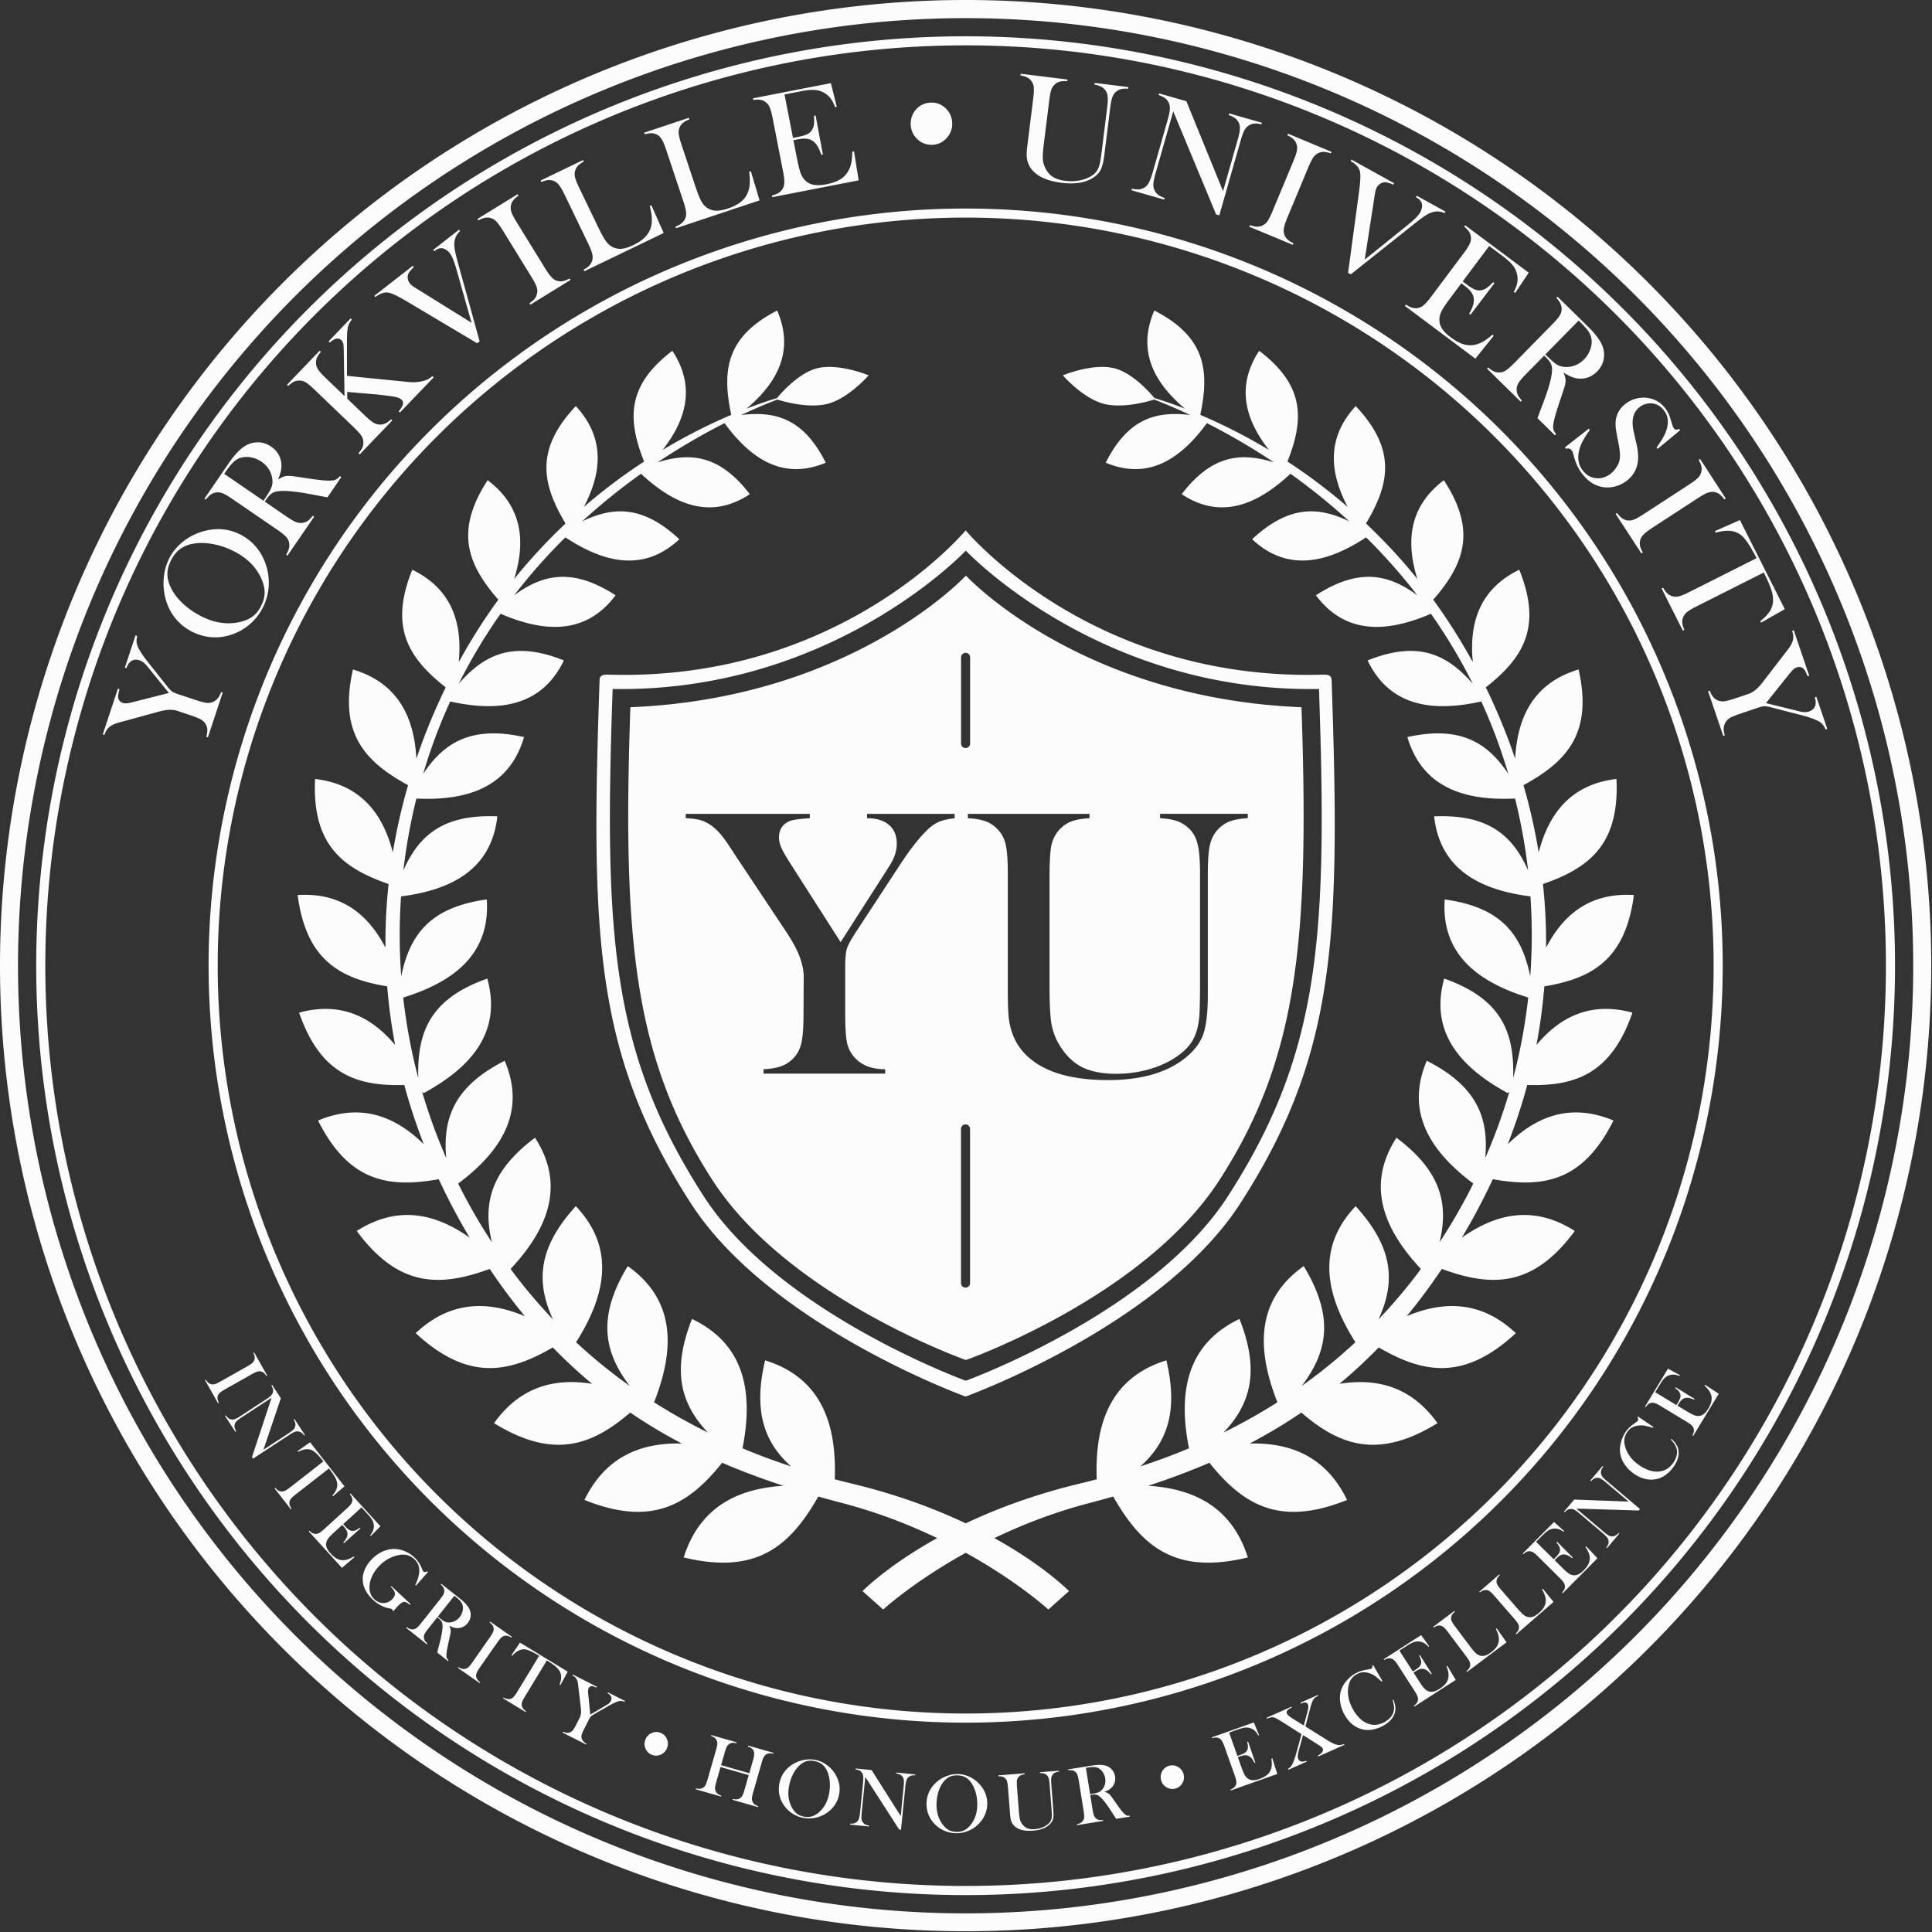 <svg width="385" height="385" version="1.1" viewBox="0 0 101.9 101.9" xmlns="http://www.w3.org/2000/svg"><rect x="0" y="0" width="101.9" height="101.9" fill="#333333" stroke="none"/><g transform="translate(0 -195.1)"><path d="m50.93 195.1a50.93 50.93 0 0 0-50.93 50.93 50.93 50.93 0 0 0 50.93 50.93 50.93 50.93 0 0 0 50.93-50.93 50.93 50.93 0 0 0-50.93-50.93zm0 0.957a49.98 49.98 0 0 1 49.98 49.98 49.98 49.98 0 0 1-49.98 49.98 49.98 49.98 0 0 1-49.98-49.98 49.98 49.98 0 0 1 49.98-49.98zm0 0.957a49.02 49.02 0 0 0-49.02 49.02 49.02 49.02 0 0 0 49.02 49.02 49.02 49.02 0 0 0 49.02-49.02 49.02 49.02 0 0 0-49.02-49.02zm0 0.478a48.54 48.54 0 0 1 48.54 48.54 48.54 48.54 0 0 1-48.54 48.54 48.54 48.54 0 0 1-48.54-48.54 48.54 48.54 0 0 1 48.54-48.54zm2.904 1.497-0.011 0.089c0.148 0.026 0.265 0.062 0.351 0.106 0.089 0.045 0.163 0.109 0.223 0.192 0.072 0.093 0.115 0.204 0.128 0.333 0.013 0.13 2e-3 0.327-0.031 0.592l-0.291 2.344c-0.037 0.296-0.055 0.502-0.053 0.617 4e-3 0.325 0.106 0.599 0.306 0.822 0.307 0.349 0.825 0.569 1.553 0.659 0.698 0.087 1.255-8e-3 1.671-0.286 0.182-0.121 0.311-0.263 0.386-0.426 0.078-0.166 0.14-0.429 0.184-0.789l0.303-2.437c0.033-0.263 0.071-0.455 0.115-0.578 0.047-0.125 0.115-0.224 0.205-0.296 0.081-0.066 0.169-0.11 0.263-0.132 0.097-0.022 0.219-0.028 0.367-0.017l0.011-0.089-1.78-0.221-0.011 0.089c0.146 0.026 0.262 0.061 0.348 0.106 0.089 0.045 0.164 0.109 0.227 0.193 0.07 0.092 0.111 0.203 0.123 0.333 0.015 0.13 6e-3 0.328-0.027 0.593l-0.268 2.159c-0.049 0.394-0.085 0.643-0.109 0.747-0.036 0.16-0.084 0.29-0.146 0.39-0.059 0.1-0.145 0.189-0.257 0.266-0.18 0.124-0.398 0.212-0.652 0.264-0.252 0.05-0.512 0.058-0.779 0.025-0.276-0.034-0.499-0.108-0.671-0.221-0.169-0.115-0.302-0.282-0.401-0.501-0.066-0.144-0.103-0.296-0.112-0.457-6e-3 -0.163 0.013-0.422 0.057-0.778l0.272-2.186c0.039-0.314 0.079-0.534 0.121-0.659 0.044-0.125 0.114-0.227 0.21-0.304 0.079-0.066 0.167-0.11 0.264-0.132 0.097-0.022 0.219-0.027 0.367-0.017l0.011-0.089zm-10.01 0.496-4.107 0.8 0.017 0.088c0.149-0.021 0.272-0.024 0.367-8e-3 0.098 0.015 0.189 0.053 0.272 0.114 0.095 0.066 0.169 0.16 0.221 0.282 0.055 0.119 0.107 0.308 0.158 0.568l0.549 2.815c0.051 0.26 0.073 0.456 0.067 0.589-4e-3 0.13-0.037 0.244-0.1 0.341-0.057 0.088-0.128 0.157-0.213 0.208-0.083 0.05-0.196 0.094-0.34 0.13l0.017 0.088 4.557-0.888-0.246-1.53-0.089 0.013c-4e-3 0.239-0.021 0.434-0.053 0.585-0.029 0.151-0.078 0.29-0.148 0.417-0.098 0.188-0.242 0.342-0.433 0.461-0.191 0.117-0.44 0.205-0.746 0.264-0.29 0.057-0.532 0.06-0.727 0.011-0.193-0.052-0.35-0.162-0.473-0.328-0.072-0.097-0.132-0.223-0.18-0.377-0.049-0.157-0.108-0.41-0.176-0.759l-0.171-0.875 0.218-0.042c0.189-0.037 0.348-0.048 0.477-0.034s0.241 0.055 0.333 0.121c0.095 0.069 0.176 0.159 0.243 0.27 0.069 0.111 0.135 0.262 0.196 0.454l0.088-0.017-0.383-2.051-0.089 0.013c0.015 0.201 0.015 0.355-1e-3 0.464-0.014 0.106-0.049 0.203-0.106 0.29-0.059 0.093-0.143 0.167-0.255 0.22-0.111 0.053-0.282 0.102-0.514 0.148l-0.229 0.045-0.447-2.292 0.875-0.171c0.27-0.052 0.49-0.076 0.661-0.069 0.17 4e-3 0.323 0.039 0.461 0.105 0.166 0.079 0.301 0.181 0.404 0.306 0.104 0.125 0.193 0.292 0.268 0.499l0.087-0.021zm17.31 0.542-0.025 0.086c0.143 0.049 0.253 0.101 0.331 0.159 0.081 0.058 0.144 0.133 0.191 0.225 0.055 0.102 0.078 0.219 0.07 0.352-5e-3 0.131-0.043 0.322-0.115 0.574l-0.788 2.762c-0.073 0.255-0.142 0.44-0.207 0.556-0.062 0.114-0.143 0.201-0.243 0.258-0.09 0.052-0.185 0.082-0.284 0.089-0.097 7e-3 -0.217-5e-3 -0.361-0.038l-0.024 0.086 1.725 0.492 0.024-0.086c-0.14-0.048-0.25-0.101-0.331-0.159-0.078-0.057-0.142-0.132-0.191-0.225-0.055-0.102-0.08-0.218-0.075-0.349 7e-3 -0.13 0.048-0.324 0.121-0.581l0.928-3.256 2.262 5.437 0.169 0.048 1.123-3.937c0.072-0.252 0.139-0.435 0.201-0.55 0.066-0.116 0.148-0.203 0.248-0.261 0.181-0.105 0.396-0.122 0.645-0.05l0.025-0.086-1.725-0.492-0.025 0.086c0.14 0.048 0.249 0.101 0.327 0.158 0.081 0.058 0.145 0.133 0.195 0.226 0.055 0.102 0.078 0.218 0.07 0.348-5e-3 0.131-0.044 0.324-0.117 0.581l-0.771 2.702-1.934-4.744zm-12.05 0.485c-0.27 0.011-0.502 0.107-0.697 0.289-0.12 0.111-0.211 0.244-0.272 0.397-0.061 0.15-0.089 0.306-0.082 0.467 0.013 0.308 0.131 0.568 0.354 0.777 0.224 0.209 0.487 0.307 0.787 0.295 0.301-0.012 0.553-0.131 0.757-0.358 0.206-0.227 0.303-0.493 0.291-0.799-0.013-0.308-0.129-0.566-0.351-0.773-0.221-0.209-0.484-0.307-0.787-0.295zm-12.75 0.8-2.359 0.786 0.028 0.085c0.135-0.04 0.249-0.058 0.342-0.057 0.096 8.2e-4 0.189 0.021 0.279 0.062 0.11 0.051 0.2 0.134 0.272 0.25 0.073 0.112 0.153 0.299 0.24 0.56l0.907 2.721c0.084 0.251 0.131 0.443 0.143 0.576 0.013 0.13-5e-3 0.246-0.056 0.351-0.089 0.185-0.257 0.32-0.506 0.403l0.029 0.089 4.409-1.47-0.457-1.53-0.091 0.022c0.03 0.244 0.04 0.447 0.03 0.606-7e-3 0.158-0.036 0.307-0.085 0.447-0.074 0.205-0.199 0.381-0.374 0.527-0.174 0.143-0.408 0.263-0.701 0.361-0.281 0.093-0.519 0.128-0.716 0.103-0.198-0.027-0.369-0.115-0.514-0.263-0.083-0.085-0.16-0.203-0.23-0.358-0.071-0.154-0.16-0.395-0.27-0.723l-0.71-2.131c-0.086-0.259-0.135-0.454-0.147-0.587-0.011-0.133 0.011-0.254 0.068-0.363 0.045-0.086 0.106-0.158 0.182-0.217 0.076-0.058 0.181-0.114 0.314-0.166zm31.6 0.839-0.035 0.083c0.134 0.064 0.237 0.13 0.311 0.197 0.073 0.067 0.127 0.149 0.163 0.245 0.045 0.109 0.056 0.227 0.034 0.355s-0.085 0.316-0.188 0.563l-1.103 2.648c-0.103 0.247-0.192 0.423-0.267 0.53-0.075 0.106-0.167 0.182-0.276 0.227-0.093 0.04-0.189 0.059-0.289 0.057-0.097-4e-3 -0.216-0.031-0.358-0.082l-0.035 0.083 2.295 0.957 0.035-0.083c-0.159-0.077-0.278-0.159-0.357-0.246-0.078-0.089-0.129-0.194-0.151-0.316-0.014-0.087-6e-3 -0.193 0.022-0.316 0.029-0.123 0.084-0.284 0.167-0.482l1.104-2.648c0.069-0.165 0.137-0.308 0.204-0.429 0.092-0.161 0.205-0.27 0.339-0.327 0.096-0.041 0.192-0.06 0.289-0.057 0.099 5e-3 0.219 0.032 0.358 0.082l0.034-0.083zm3.348 1.367-0.043 0.079c0.143 0.079 0.253 0.164 0.331 0.254 0.081 0.089 0.134 0.192 0.16 0.306 0.039 0.182 0.02 0.55-0.056 1.104l-0.572 4.23 0.143 0.079 3.261-2.594c0.255-0.203 0.448-0.35 0.578-0.441 0.134-0.092 0.249-0.159 0.346-0.2 0.141-0.056 0.27-0.083 0.389-0.083 0.121 2e-3 0.247 0.031 0.378 0.089l0.043-0.079-1.515-0.839-0.043 0.079c0.086 0.048 0.152 0.095 0.198 0.141 0.046 0.046 0.08 0.101 0.104 0.165 0.023 0.066 0.027 0.144 0.013 0.234-0.014 0.09-0.045 0.178-0.093 0.264-0.086 0.154-0.29 0.363-0.614 0.626l-2.309 1.862 0.51-3.299c0.028-0.183 0.048-0.301 0.062-0.353s0.037-0.107 0.07-0.166c0.046-0.084 0.111-0.149 0.193-0.196 0.083-0.049 0.17-0.071 0.259-0.066 0.095 5e-3 0.232 0.047 0.411 0.126l0.043-0.078zm-40.53 0.024-2.24 1.08 0.039 0.08c0.129-0.056 0.239-0.089 0.332-0.1 0.095-0.011 0.19-3e-3 0.285 0.027 0.116 0.036 0.216 0.108 0.302 0.213 0.087 0.102 0.19 0.277 0.309 0.525l1.246 2.584c0.115 0.238 0.186 0.423 0.214 0.553 0.029 0.127 0.026 0.245-0.01 0.355-0.064 0.195-0.215 0.349-0.451 0.463l0.041 0.084 4.186-2.017-0.647-1.459-0.088 0.033c0.06 0.239 0.096 0.438 0.106 0.597 0.013 0.158 4e-3 0.309-0.028 0.454-0.047 0.213-0.149 0.403-0.304 0.57-0.154 0.164-0.371 0.312-0.649 0.447-0.266 0.128-0.499 0.193-0.697 0.194-0.2-2e-3 -0.381-0.067-0.544-0.196-0.093-0.073-0.184-0.182-0.274-0.326-0.09-0.144-0.209-0.371-0.359-0.682l-0.975-2.023c-0.118-0.245-0.192-0.433-0.22-0.564-0.028-0.13-0.021-0.254 0.021-0.369 0.034-0.091 0.085-0.17 0.153-0.238 0.068-0.068 0.165-0.136 0.29-0.205zm-3.45 1.8-2.117 1.305 0.047 0.077c0.13-0.071 0.243-0.117 0.341-0.137 0.097-0.02 0.196-0.017 0.295 0.011 0.114 0.027 0.217 0.087 0.308 0.18 0.091 0.093 0.207 0.254 0.347 0.481l1.505 2.442c0.14 0.228 0.232 0.403 0.274 0.526 0.042 0.123 0.05 0.242 0.023 0.356-0.021 0.099-0.062 0.188-0.123 0.268-0.06 0.076-0.151 0.157-0.276 0.243l0.047 0.076 2.117-1.305-0.047-0.076c-0.156 0.084-0.292 0.133-0.408 0.147-0.118 0.012-0.233-9e-3 -0.345-0.062-0.079-0.04-0.16-0.107-0.243-0.202-0.083-0.095-0.181-0.235-0.294-0.418l-1.506-2.441c-0.094-0.152-0.17-0.291-0.229-0.417-0.077-0.169-0.099-0.324-0.068-0.466 0.022-0.102 0.064-0.192 0.123-0.268 0.062-0.078 0.153-0.159 0.275-0.243zm23.63 0.757a39.93 39.93 0 0 0-39.93 39.93 39.93 39.93 0 0 0 39.93 39.93 39.93 39.93 0 0 0 39.93-39.93 39.93 39.93 0 0 0-39.93-39.93zm0 0.478a39.45 39.45 0 0 1 39.45 39.45 39.45 39.45 0 0 1-39.45 39.45 39.45 39.45 0 0 1-39.45-39.45 39.45 39.45 0 0 1 39.45-39.45zm26.35 0.406-0.054 0.071c0.116 0.096 0.2 0.185 0.253 0.267 0.055 0.083 0.088 0.176 0.099 0.278 0.015 0.115-5e-3 0.233-0.061 0.353-0.051 0.12-0.156 0.286-0.315 0.498l-1.719 2.296c-0.159 0.212-0.289 0.36-0.392 0.446-0.099 0.085-0.206 0.136-0.32 0.155-0.103 0.017-0.202 0.01-0.297-0.019-0.093-0.027-0.201-0.082-0.324-0.164l-0.054 0.071 3.717 2.782 0.969-1.21-0.069-0.057c-0.179 0.157-0.336 0.275-0.469 0.353-0.131 0.08-0.268 0.137-0.41 0.17-0.205 0.054-0.416 0.05-0.633-0.012-0.215-0.064-0.447-0.189-0.696-0.376-0.237-0.177-0.402-0.355-0.496-0.532-0.09-0.178-0.115-0.368-0.074-0.57 0.024-0.118 0.076-0.247 0.158-0.387 0.083-0.142 0.232-0.355 0.445-0.639l0.534-0.714 0.177 0.133c0.154 0.115 0.269 0.225 0.345 0.331 0.076 0.106 0.121 0.215 0.134 0.328 0.013 0.117 7.9e-4 0.237-0.037 0.361-0.036 0.126-0.104 0.275-0.205 0.449l0.071 0.054 1.262-1.661-0.069-0.057c-0.138 0.146-0.253 0.25-0.345 0.311-0.088 0.061-0.183 0.1-0.286 0.116-0.108 0.019-0.22 5e-3 -0.334-0.041-0.114-0.046-0.266-0.141-0.455-0.282l-0.187-0.14 1.399-1.87 0.714 0.534c0.22 0.165 0.385 0.312 0.495 0.443 0.111 0.129 0.188 0.266 0.232 0.411 0.053 0.176 0.068 0.344 0.045 0.505-0.023 0.161-0.086 0.339-0.19 0.533l0.074 0.05 0.716-1.068zm-53.07 0.233-1.366 1.065 0.055 0.07c0.078-0.061 0.147-0.103 0.207-0.127 0.06-0.024 0.125-0.035 0.193-0.032 0.07 5e-3 0.143 0.032 0.22 0.08 0.077 0.048 0.146 0.111 0.207 0.189 0.108 0.139 0.22 0.409 0.335 0.809l0.809 2.854-2.835-1.762c-0.158-0.097-0.258-0.162-0.3-0.195-0.042-0.033-0.084-0.076-0.126-0.129-0.059-0.076-0.094-0.16-0.105-0.254-0.012-0.096 2e-3 -0.184 0.041-0.264 0.042-0.085 0.134-0.195 0.277-0.329l-0.055-0.07-2.026 1.58 0.055 0.07c0.129-0.101 0.25-0.169 0.364-0.205 0.114-0.04 0.229-0.048 0.344-0.027 0.182 0.035 0.513 0.197 0.994 0.483l3.668 2.183 0.129-0.1-1.109-4.016c-0.087-0.314-0.147-0.549-0.179-0.704-0.032-0.159-0.048-0.292-0.048-0.397 4e-3 -0.151 0.029-0.281 0.076-0.39 0.049-0.11 0.125-0.214 0.23-0.312zm57.94 3.535-0.063 0.064c0.1 0.109 0.172 0.208 0.215 0.298 0.043 0.089 0.063 0.186 0.061 0.289 8e-4 0.117-0.033 0.231-0.101 0.342-0.069 0.111-0.197 0.262-0.384 0.453l-2.009 2.047c-0.187 0.191-0.336 0.322-0.445 0.392-0.109 0.071-0.223 0.107-0.34 0.108-0.101 3e-3 -0.197-0.016-0.29-0.055-0.088-0.04-0.189-0.109-0.302-0.209l-0.062 0.064 1.775 1.742 0.062-0.064c-0.102-0.111-0.175-0.211-0.218-0.301-0.039-0.09-0.058-0.185-0.058-0.286 7.9e-4 -0.116 0.035-0.229 0.101-0.342 0.07-0.113 0.199-0.264 0.384-0.453l0.965-0.983 0.136 0.134c0.083 0.082 0.146 0.159 0.187 0.232 0.043 0.071 0.071 0.15 0.085 0.236 0.025 0.17-2e-3 0.415-0.081 0.733-0.081 0.32-0.194 0.67-0.337 1.049l-0.239 0.632c-0.014 0.041-0.048 0.135-0.102 0.282l0.922 0.905 0.062-0.064c-0.069-0.082-0.114-0.156-0.137-0.222-0.021-0.064-0.026-0.147-0.016-0.25 0.012-0.127 0.051-0.31 0.119-0.549 0.071-0.239 0.191-0.609 0.359-1.11 0.075-0.217 0.123-0.372 0.144-0.464 0.023-0.094 0.032-0.181 0.028-0.262-4e-3 -0.103-0.04-0.232-0.106-0.387 0.164 0.103 0.303 0.177 0.415 0.222 0.114 0.047 0.23 0.076 0.347 0.09 0.389 0.04 0.726-0.084 1.009-0.373 0.191-0.194 0.307-0.415 0.349-0.661 0.045-0.246 0.013-0.496-0.098-0.75-0.099-0.225-0.286-0.484-0.56-0.779-0.069-0.071-0.215-0.216-0.439-0.436zm-41.16 0.725v9e-4c-2.699 1.39-2.92 3.161-2.424 5.505-1.058 0.449-2.295 1.054-3.621 1.849 1.233-1.576 1.762-3.331 0.515-5.229-2.422 1.839-2.366 3.627-1.492 5.842-1.035 0.676-2.106 1.469-3.178 2.395 0.942-1.786 1.144-3.629-0.422-5.32-2.15 2.282-1.799 4.091-0.542 6.192-0.922 0.871-1.834 1.84-2.71 2.93 0.606-1.944 0.462-3.81-1.397-5.213-1.745 2.673-1.072 4.425 0.561 6.304-0.735 1.007-1.436 2.103-2.088 3.294 0.199-2.037-0.333-3.845-2.449-4.876-1.221 3.013-0.223 4.644 1.763 6.204-0.427 0.877-0.828 1.802-1.195 2.777-0.123 0.327-0.239 0.656-0.351 0.985-0.118-2.175-0.959-3.992-3.347-4.705-0.75 3.325 0.574 4.83 2.907 6.103-0.338 1.166-0.606 2.349-0.803 3.543-0.527-2.034-1.688-3.589-4.101-3.871-0.164 3.404 1.381 4.682 3.876 5.54-0.118 1.111-0.174 2.231-0.164 3.357-0.906-1.747-2.319-2.921-4.632-2.775 0.444 3.368 2.158 4.394 4.724 4.817 0.083 1.028 0.22 2.059 0.417 3.091-1.241-1.48-2.854-2.305-5.064-1.705 1.108 3.2 2.978 3.894 5.548 3.815 0.281 1.044 0.624 2.086 1.029 3.125-1.499-1.471-3.311-2.198-5.577-1.25 1.597 3.188 3.657 3.58 6.365 3.095 0.481 1.034 1.023 2.064 1.635 3.085-1.8-1.278-3.794-1.737-5.96-0.355 2.183 2.957 4.345 2.98 7.013 2.003 0.243 0.36 0.493 0.719 0.754 1.076 0.36 0.493 0.727 0.963 1.101 1.416-1.957-0.823-3.939-0.821-5.758 0.895 2.687 2.484 4.815 2.162 7.231 0.751 0.671 0.692 1.362 1.331 2.072 1.922-1.964-0.317-3.789 0.137-5.171 2.075 3.084 1.896 5.11 1.226 7.181-0.56 0.883 0.601 1.791 1.143 2.724 1.633-2.152-0.053-4.027 0.686-5.135 2.977 3.514 1.411 5.447 0.303 7.261-1.962 1.048 0.453 2.126 0.851 3.228 1.213-2.409 0.151-4.416 1.12-5.257 3.78 3.819 0.925 5.589-0.56 7.101-3.212 0.41 0.117 0.823 0.229 1.239 0.338 1.89 0.492 3.574 1.156 5.029 1.854-2.649 1.47-3.936 2.796-3.936 2.796l1.088 0.972s1.589-1.461 4.357-2.992c2.768 1.531 4.357 2.992 4.357 2.992l1.088-0.972s-1.287-1.326-3.936-2.796c1.455-0.698 3.139-1.362 5.029-1.854 0.416-0.108 0.829-0.221 1.239-0.338 1.512 2.652 3.282 4.138 7.101 3.212-0.841-2.66-2.848-3.629-5.257-3.78 1.101-0.362 2.179-0.759 3.228-1.213 1.814 2.265 3.747 3.374 7.261 1.962-1.107-2.291-2.982-3.031-5.135-2.977 0.933-0.49 1.841-1.031 2.724-1.633 2.071 1.787 4.097 2.456 7.181 0.56-1.382-1.938-3.207-2.392-5.171-2.075 0.71-0.591 1.401-1.23 2.072-1.922 2.415 1.411 4.544 1.733 7.231-0.751-1.819-1.716-3.801-1.718-5.758-0.895 0.374-0.453 0.742-0.922 1.101-1.416 0.261-0.357 0.51-0.716 0.754-1.076 2.668 0.977 4.83 0.954 7.013-2.003-2.166-1.382-4.16-0.923-5.96 0.355 0.612-1.022 1.154-2.051 1.635-3.085 2.708 0.485 4.768 0.093 6.365-3.095-2.267-0.948-4.078-0.221-5.577 1.25 0.405-1.039 0.748-2.081 1.029-3.125 2.571 0.08 4.44-0.615 5.548-3.815-2.209-0.6-3.823 0.224-5.064 1.705 0.197-1.032 0.334-2.063 0.417-3.091 2.566-0.423 4.28-1.45 4.724-4.817-2.313-0.145-3.726 1.029-4.632 2.775 0.011-1.126-0.045-2.246-0.164-3.357 2.495-0.859 4.039-2.137 3.876-5.54-2.413 0.282-3.574 1.837-4.101 3.871-0.196-1.195-0.465-2.377-0.803-3.543 2.333-1.272 3.657-2.777 2.907-6.103-2.388 0.713-3.228 2.53-3.347 4.705-0.112-0.33-0.228-0.659-0.351-0.985-0.368-0.975-0.768-1.9-1.195-2.777 1.985-1.56 2.984-3.19 1.763-6.204-2.116 1.031-2.648 2.838-2.449 4.876-0.652-1.191-1.353-2.287-2.088-3.294 1.634-1.879 2.307-3.632 0.561-6.304-1.859 1.404-2.003 3.269-1.397 5.213-0.876-1.09-1.788-2.059-2.71-2.93 1.257-2.101 1.608-3.911-0.542-6.192-1.565 1.691-1.364 3.534-0.422 5.32-1.072-0.926-2.143-1.719-3.178-2.395 0.874-2.215 0.931-4.002-1.492-5.842-1.246 1.897-0.718 3.653 0.515 5.229-1.326-0.795-2.563-1.4-3.621-1.849 0.496-2.344 0.275-4.115-2.424-5.505l-5.3e-4 -9e-4c-0.929 2.154 0.011 3.824 1.613 5.177-0.647-0.251-1.176-0.427-1.607-0.559-0.133-0.162-1.024-1.217-1.977-1.53-1.152-0.38-2.854 0.333-2.854 0.333s1.074 1.241 2.198 1.511c1.052 0.253 2.438-0.176 2.617-0.234 0.495 0.19 1.13 0.451 1.906 0.816-1.862-0.229-3.31 0.229-4.459 2.515 2.288 0.96 3.99-0.249 5.337-2.086 1.054 0.534 2.261 1.218 3.538 2.07-1.788-0.561-3.304-0.364-4.869 1.675 2.105 1.398 4.039 0.508 5.737-1.076 1.018 0.726 2.065 1.561 3.103 2.511-1.678-0.813-3.229-0.825-5.124 0.943 1.901 1.778 4.016 1.213 6.011-0.1 0.927 0.918 1.837 1.932 2.699 3.053-1.549-1.138-3.11-1.443-5.347 2e-3 1.592 2.131 3.823 1.94 6.066 0.975 0.796 1.13 1.541 2.359 2.208 3.692-1.376-1.58-2.907-2.286-5.548-1.231 1.195 2.486 3.513 2.715 5.991 2.166l3e-3 -6e-3c0.269 0.589 0.524 1.197 0.76 1.826 0.247 0.655 0.468 1.322 0.668 1.995-1.122-1.682-2.571-2.545-5.321-1.939 0.796 2.717 3.085 3.364 5.678 3.243 0.309 1.242 0.539 2.508 0.686 3.789-0.824-1.864-2.117-2.971-4.956-2.849 0.317 2.843 2.48 3.888 5.08 4.222 0.095 1.395 0.094 2.802-0.01 4.211-0.451-2.184-1.508-3.64-4.512-4.051-0.2 2.936 1.822 4.374 4.407 5.174-0.16 1.42-0.421 2.839-0.794 4.244 0.066-2.415-0.615-4.179-3.64-5.244-0.797 2.878 0.929 4.716 3.34 6.034l0.093-0.05c-0.344 1.174-0.767 2.337-1.268 3.483 0.194-2.117-0.431-3.788-3.083-5.133-1.171 2.761 0.256 4.831 2.454 6.477-0.524 1.051-1.115 2.085-1.779 3.095 0.484-2.013 0.085-3.75-2.276-5.512-1.652 2.561-0.61 4.884 1.288 6.92-0.073 0.099-0.143 0.199-0.218 0.297-0.641 0.843-1.314 1.628-2.015 2.364 0.885-1.93 0.828-3.748-1.205-5.97-2.144 2.249-1.533 4.776-0.015 7.176-0.907 0.843-1.852 1.609-2.828 2.304 1.358-1.791 1.734-3.636 0.103-6.319-2.588 1.826-2.451 4.481-1.388 7.182-0.927 0.589-1.876 1.119-2.841 1.596 1.415-1.489 1.934-3.229 0.841-5.992-2.863 1.366-3.223 3.986-2.664 6.824-0.847 0.356-1.703 0.669-2.562 0.953 1.395-1.249 2.013-2.88 1.37-5.594-3.006 0.933-3.781 3.422-3.673 6.274-0.278 0.073-0.556 0.146-0.835 0.212-2.416 0.575-4.434 1.335-6.074 2.112-1.64-0.777-3.658-1.538-6.074-2.112-0.278-0.066-0.556-0.14-0.835-0.212 0.108-2.852-0.666-5.341-3.673-6.274-0.643 2.714-0.025 4.345 1.37 5.594-0.859-0.284-1.715-0.598-2.562-0.953 0.559-2.838 0.199-5.458-2.664-6.824-1.093 2.763-0.574 4.503 0.841 5.992-0.965-0.477-1.914-1.007-2.841-1.596 1.063-2.701 1.2-5.356-1.388-7.182-1.631 2.683-1.255 4.528 0.103 6.319-0.976-0.695-1.921-1.462-2.828-2.304 1.518-2.4 2.129-4.926-0.015-7.176-2.033 2.222-2.09 4.04-1.205 5.97-0.7-0.736-1.374-1.522-2.015-2.364-0.075-0.098-0.145-0.199-0.218-0.297 1.898-2.035 2.94-4.359 1.288-6.92-2.361 1.762-2.76 3.499-2.276 5.512-0.665-1.01-1.256-2.044-1.779-3.095 2.198-1.646 3.626-3.716 2.454-6.477-2.652 1.345-3.277 3.016-3.083 5.133-0.501-1.146-0.923-2.309-1.268-3.483l0.093 0.05c2.411-1.318 4.137-3.156 3.34-6.034-3.024 1.065-3.706 2.829-3.64 5.244-0.373-1.406-0.634-2.824-0.794-4.244 2.585-0.8 4.607-2.238 4.407-5.174-3.005 0.412-4.062 1.868-4.512 4.051-0.104-1.41-0.106-2.817-0.01-4.211 2.6-0.334 4.763-1.379 5.08-4.222-2.839-0.122-4.132 0.985-4.956 2.849 0.147-1.281 0.378-2.546 0.686-3.789 2.593 0.121 4.882-0.525 5.678-3.243-2.75-0.606-4.199 0.257-5.321 1.939 0.2-0.673 0.421-1.34 0.668-1.995 0.237-0.628 0.491-1.236 0.76-1.826l3e-3 6e-3c2.478 0.549 4.795 0.32 5.991-2.166-2.641-1.055-4.172-0.348-5.548 1.231 0.668-1.333 1.412-2.562 2.208-3.692 2.244 0.965 4.474 1.156 6.066-0.975-2.237-1.445-3.798-1.14-5.347-2e-3 0.862-1.121 1.771-2.135 2.699-3.053 1.995 1.314 4.11 1.878 6.011 0.1-1.896-1.768-3.446-1.756-5.124-0.943 1.038-0.95 2.085-1.785 3.103-2.511 1.698 1.584 3.632 2.474 5.737 1.076-1.565-2.039-3.081-2.235-4.869-1.675 1.277-0.853 2.484-1.536 3.538-2.07 1.347 1.837 3.049 3.046 5.337 2.086-1.148-2.286-2.597-2.744-4.459-2.515 0.776-0.365 1.411-0.626 1.906-0.816 0.179 0.058 1.565 0.486 2.617 0.234 1.124-0.27 2.198-1.511 2.198-1.511s-1.702-0.713-2.854-0.333c-0.953 0.313-1.844 1.368-1.977 1.53-0.431 0.132-0.96 0.308-1.607 0.559 1.602-1.353 2.542-3.022 1.613-5.177zm-22.5 0.419-1.161 1.211 0.064 0.062c0.117-0.1 0.21-0.162 0.277-0.187 0.133-0.045 0.245-0.024 0.337 0.064 0.051 0.049 0.083 0.109 0.097 0.18 0.014 0.068 0.023 0.216 0.026 0.446l0.04 2.319-0.997-0.957c-0.191-0.183-0.322-0.329-0.394-0.438-0.072-0.112-0.11-0.226-0.114-0.342-4e-3 -0.104 0.013-0.201 0.052-0.29 0.04-0.091 0.109-0.192 0.205-0.304l-0.065-0.062-1.721 1.795 0.065 0.062c0.108-0.101 0.206-0.174 0.295-0.218 0.089-0.044 0.185-0.065 0.288-0.064 0.117-3e-3 0.232 0.03 0.343 0.097 0.112 0.067 0.264 0.194 0.457 0.379l2.07 1.986c0.193 0.185 0.325 0.332 0.397 0.44 0.072 0.109 0.109 0.222 0.112 0.339 4e-3 0.101-0.013 0.198-0.052 0.29-0.038 0.089-0.107 0.19-0.205 0.304l0.064 0.062 1.721-1.795-0.064-0.062c-0.11 0.103-0.209 0.177-0.298 0.221-0.089 0.04-0.184 0.061-0.285 0.061-0.116 4.8e-4 -0.23-0.032-0.343-0.098-0.113-0.069-0.266-0.195-0.457-0.378l-0.929-0.892-5e-3 -0.355 1.39 0.12c0.154 0.011 0.35 0.032 0.588 0.062s0.402 0.053 0.494 0.07c0.19 0.035 0.322 0.088 0.397 0.16 0.069 0.066 0.092 0.147 0.068 0.243-0.024 0.096-0.097 0.22-0.22 0.371l0.064 0.062 1.781-1.856-0.064-0.062c-0.096 0.077-0.181 0.135-0.258 0.173-0.078 0.036-0.179 0.069-0.304 0.097-0.204 0.048-0.437 0.061-0.696 0.039l-0.359-0.037-2.893-0.289-4.8e-4 -1.748c2.4e-4 -0.341 9e-3 -0.574 0.027-0.697 0.016-0.11 0.041-0.202 0.074-0.274 0.033-0.076 0.086-0.159 0.157-0.248zm64.77 0.112 0.114 0.112c0.198 0.194 0.338 0.357 0.42 0.488 0.084 0.13 0.134 0.264 0.149 0.404 0.018 0.182-8e-3 0.364-0.08 0.548-0.068 0.184-0.173 0.349-0.317 0.495-0.269 0.274-0.592 0.408-0.968 0.403-0.167-4e-3 -0.313-0.042-0.439-0.114-0.124-0.07-0.3-0.218-0.53-0.444l-0.106-0.104zm3.337 4.069c-0.105 5e-3 -0.211 0.022-0.316 0.05-0.21 0.057-0.398 0.153-0.567 0.287-0.274 0.218-0.437 0.49-0.489 0.817-0.019 0.118-0.022 0.254-8e-3 0.409 0.015 0.157 0.051 0.37 0.107 0.641 0.063 0.308 0.1 0.544 0.111 0.708 0.013 0.166 3e-3 0.31-0.029 0.431-0.032 0.118-0.089 0.236-0.171 0.354-0.08 0.12-0.172 0.221-0.276 0.304-0.24 0.191-0.498 0.272-0.776 0.244-0.278-0.028-0.509-0.158-0.695-0.392-0.267-0.335-0.317-0.749-0.152-1.242 0.091-0.265 0.263-0.567 0.516-0.908l-0.056-0.07-1.265 0.992 0.056 0.07c0.127-0.041 0.228-0.013 0.306 0.085 0.024 0.03 0.042 0.061 0.053 0.091 0.011 0.031 0.04 0.131 0.085 0.301 0.089 0.324 0.237 0.617 0.446 0.879 0.228 0.286 0.49 0.484 0.785 0.593 0.298 0.108 0.608 0.12 0.929 0.036 0.23-0.061 0.439-0.165 0.626-0.313 0.28-0.223 0.459-0.502 0.538-0.837 0.072-0.296 0.055-0.672-0.052-1.127l-0.135-0.595c-0.14-0.601-0.041-1.036 0.298-1.306 0.085-0.068 0.182-0.12 0.292-0.158 0.111-0.035 0.22-0.051 0.327-0.046 0.259 9e-3 0.479 0.128 0.66 0.355 0.124 0.156 0.196 0.325 0.214 0.506 0.02 0.18-9e-3 0.382-0.088 0.608-0.044 0.124-0.102 0.247-0.175 0.368-0.069 0.121-0.179 0.286-0.328 0.495l0.056 0.07 1.192-0.984-0.056-0.07c-0.123 0.058-0.212 0.051-0.269-0.02-0.023-0.028-0.043-0.065-0.062-0.109-0.017-0.046-0.046-0.137-0.086-0.27-0.051-0.181-0.1-0.319-0.147-0.415-0.044-0.097-0.104-0.194-0.18-0.29-0.234-0.294-0.536-0.47-0.906-0.527-0.104-0.016-0.209-0.022-0.314-0.016zm-73.01 2.355c-0.25-2e-3 -0.491 0.074-0.722 0.227-0.204 0.137-0.427 0.366-0.67 0.687-0.058 0.08-0.175 0.249-0.353 0.508l-1.061 1.547 0.074 0.05c0.09-0.118 0.175-0.205 0.256-0.263 0.081-0.058 0.172-0.095 0.273-0.11 0.116-0.022 0.234-8e-3 0.355 0.04 0.121 0.048 0.291 0.148 0.512 0.299l2.366 1.622c0.22 0.151 0.375 0.274 0.463 0.37 0.089 0.095 0.144 0.201 0.166 0.316 0.02 0.099 0.019 0.197-5e-3 0.295-0.024 0.094-0.074 0.205-0.153 0.334l0.074 0.05 1.406-2.051-0.074-0.05c-0.091 0.12-0.178 0.209-0.258 0.267-0.081 0.054-0.171 0.09-0.271 0.106-0.114 0.02-0.233 6e-3 -0.355-0.04-0.123-0.05-0.294-0.15-0.512-0.299l-1.136-0.779 0.108-0.157c0.066-0.096 0.131-0.171 0.196-0.224 0.063-0.055 0.135-0.096 0.217-0.125 0.163-0.055 0.409-0.071 0.736-0.048 0.329 0.025 0.693 0.074 1.091 0.149l0.665 0.125c0.042 7e-3 0.141 0.024 0.295 0.051l0.73-1.066-0.074-0.05c-0.069 0.082-0.133 0.14-0.194 0.173-0.059 0.032-0.141 0.051-0.244 0.059-0.127 0.011-0.314 4e-3 -0.561-0.021-0.248-0.028-0.633-0.082-1.155-0.16-0.227-0.036-0.387-0.057-0.481-0.062-0.096-6e-3 -0.184-2.2e-4 -0.263 0.018-0.1 0.022-0.221 0.08-0.363 0.171 0.073-0.18 0.122-0.329 0.146-0.447 0.026-0.121 0.036-0.24 0.029-0.358-0.028-0.39-0.209-0.7-0.543-0.929-0.225-0.154-0.462-0.23-0.711-0.228zm-0.623 0.771c0.092-3e-3 0.187 5e-3 0.284 0.025 0.193 0.035 0.374 0.111 0.543 0.227 0.317 0.217 0.505 0.511 0.565 0.883 0.025 0.165 0.013 0.316-0.036 0.452-0.048 0.134-0.162 0.333-0.344 0.599l-0.084 0.122-2.067-1.417 0.09-0.132c0.157-0.229 0.293-0.395 0.408-0.499 0.113-0.105 0.236-0.178 0.371-0.218 0.088-0.025 0.178-0.038 0.27-0.041zm76.7 0.104-0.075 0.049c0.074 0.128 0.122 0.24 0.145 0.337 0.023 0.097 0.021 0.195-4e-3 0.295-0.024 0.115-0.082 0.219-0.173 0.312s-0.248 0.213-0.472 0.359l-2.403 1.565c-0.224 0.146-0.397 0.241-0.519 0.287-0.122 0.045-0.241 0.057-0.356 0.032-0.099-0.019-0.189-0.058-0.27-0.116-0.078-0.058-0.161-0.148-0.25-0.27l-0.075 0.049 1.358 2.084 0.075-0.049c-0.088-0.153-0.14-0.288-0.156-0.404-0.015-0.118 3e-3 -0.233 0.053-0.346 0.038-0.08 0.103-0.163 0.196-0.248 0.093-0.085 0.23-0.187 0.41-0.304l2.403-1.565c0.15-0.098 0.287-0.178 0.41-0.24 0.167-0.081 0.322-0.107 0.464-0.079 0.103 0.02 0.193 0.059 0.271 0.116 0.079 0.06 0.162 0.15 0.249 0.27l0.075-0.049zm2.102 3.223-1.314 0.583 0.034 0.084c0.306-0.085 0.566-0.116 0.781-0.093 0.233 0.025 0.43 0.106 0.589 0.244 0.161 0.14 0.34 0.384 0.538 0.731 0.093 0.162 0.177 0.316 0.25 0.462l-3.546 1.786c-0.239 0.12-0.422 0.195-0.549 0.224-0.126 0.032-0.245 0.03-0.355-5e-3 -0.1-0.031-0.186-0.081-0.258-0.149-0.071-0.066-0.144-0.164-0.219-0.295l-0.08 0.04 1.119 2.221 0.08-0.041c-0.06-0.136-0.096-0.253-0.107-0.351-0.011-0.096 2e-3 -0.194 0.036-0.292 0.038-0.109 0.106-0.206 0.206-0.291 0.103-0.084 0.273-0.185 0.509-0.304l3.546-1.786c0.259 0.514 0.412 0.895 0.458 1.142 0.057 0.291 0.035 0.545-0.066 0.761-0.097 0.217-0.29 0.438-0.581 0.663l0.047 0.076 1.251-0.709zm-80.24 0.481c-0.24-2e-3 -0.485 0.029-0.737 0.093-0.411 0.105-0.78 0.284-1.104 0.538-0.327 0.253-0.58 0.557-0.762 0.913-0.142 0.28-0.234 0.583-0.275 0.908-0.043 0.325-0.033 0.652 0.028 0.984 0.085 0.445 0.251 0.836 0.499 1.172 0.246 0.335 0.563 0.601 0.952 0.799 0.296 0.151 0.607 0.245 0.934 0.283 0.326 0.035 0.645 0.011 0.958-0.071 0.399-0.103 0.759-0.283 1.08-0.542 0.321-0.259 0.575-0.572 0.762-0.94 0.19-0.372 0.293-0.767 0.311-1.186 0.019-0.421-0.048-0.828-0.203-1.222-0.123-0.319-0.295-0.602-0.516-0.848-0.221-0.246-0.479-0.445-0.775-0.596-0.368-0.188-0.753-0.283-1.153-0.287zm39.41 0.058s-6.61 8.008-18.88 7.613c-0.254-8e-3 -0.426 0.047-0.434 0.279-0.455 13.38-0.307 19.67 4.815 27.61 4.163 6.451 14.49 10.19 14.49 10.19s10.33-3.74 14.49-10.19c5.118-7.931 5.265-14.22 4.816-27.58-8e-3 -0.242-0.137-0.316-0.457-0.307-12.25 0.363-18.85-7.614-18.85-7.614zm-40.28 0.671c0.177 8e-4 0.361 0.02 0.553 0.055 0.382 0.067 0.76 0.195 1.132 0.384 0.677 0.345 1.154 0.818 1.431 1.418 0.123 0.272 0.184 0.524 0.183 0.757-5.3e-4 0.23-0.063 0.466-0.186 0.709-0.122 0.24-0.277 0.43-0.464 0.567-0.188 0.134-0.426 0.232-0.716 0.291-0.646 0.131-1.305 0.026-1.975-0.316v-5.3e-4c-0.382-0.194-0.713-0.426-0.996-0.695-0.282-0.269-0.491-0.553-0.627-0.852-0.114-0.25-0.169-0.486-0.164-0.708 6e-3 -0.224 0.072-0.459 0.197-0.704 0.126-0.247 0.279-0.439 0.459-0.574 0.179-0.139 0.401-0.234 0.665-0.286 0.162-0.032 0.332-0.048 0.509-0.046zm40.28 0.4s7.04 7.501 18.63 7.3c0.445 12.95 0.111 19.14-4.808 26.76-3.969 6.15-13.82 9.726-13.82 9.726s-9.85-3.576-13.82-9.726c-4.919-7.622-5.253-13.81-4.808-26.76 11.59 0.201 18.63-7.3 18.63-7.3zm0 1.329s-5.978 6.456-17.69 6.934c-0.423 12.3 0.199 18.54 4.328 24.94 3.994 6.189 13.37 9.491 13.37 9.491s9.372-3.302 13.37-9.491c4.129-6.399 4.751-12.64 4.328-24.94-11.72-0.478-17.69-6.934-17.69-6.934zm43.67 2.873-0.085 0.029c0.033 0.112 0.052 0.202 0.058 0.268 6e-3 0.066 8e-4 0.137-0.015 0.211-0.028 0.144-0.114 0.31-0.258 0.499l-0.2 0.257-1.109 1.441c-0.169 0.219-0.319 0.377-0.448 0.473-0.111 0.084-0.218 0.144-0.321 0.179l-0.72 0.24c-0.253 0.086-0.444 0.136-0.574 0.15-0.13 0.014-0.246-5e-3 -0.351-0.054-0.095-0.045-0.173-0.105-0.235-0.183-0.062-0.078-0.121-0.185-0.176-0.323l-0.085 0.029 0.8 2.355 0.085-0.029c-0.085-0.251-0.079-0.468 0.017-0.651 0.054-0.106 0.134-0.192 0.238-0.257 0.107-0.064 0.292-0.141 0.555-0.23l0.903-0.306c0.17-0.058 0.294-0.088 0.373-0.09 0.079-2e-3 0.211 0.021 0.398 0.07l1.568 0.405c0.381 0.098 0.678 0.203 0.892 0.317 0.088 0.05 0.157 0.104 0.208 0.164 0.053 0.059 0.108 0.149 0.166 0.272l0.085-0.029-0.576-1.695-0.085 0.029c0.062 0.182 0.067 0.338 0.015 0.468-0.052 0.13-0.157 0.221-0.314 0.275-0.138 0.047-0.293 0.049-0.466 6e-3l-0.183-0.045-1.625-0.402 1.224-1.53c0.085-0.105 0.157-0.186 0.218-0.242 0.061-0.054 0.12-0.09 0.177-0.109 0.155-0.052 0.285-0.02 0.39 0.098 0.044 0.048 0.106 0.172 0.188 0.372l0.085-0.029zm-87.46 0.27-0.562 1.7 0.085 0.028c0.06-0.182 0.15-0.31 0.27-0.382 0.12-0.072 0.258-0.083 0.416-0.03 0.138 0.046 0.264 0.138 0.376 0.276l0.12 0.146 1.054 1.3-1.898 0.483c-0.131 0.033-0.238 0.054-0.32 0.062-0.081 6e-3 -0.15-5.3e-4 -0.207-0.019-0.155-0.051-0.24-0.156-0.253-0.313-5e-3 -0.065 0.019-0.202 0.074-0.41l-0.085-0.028-0.797 2.409 0.085 0.028c0.042-0.109 0.08-0.192 0.115-0.249 0.035-0.057 0.081-0.11 0.139-0.159 0.109-0.098 0.278-0.178 0.507-0.242l0.315-0.085 1.754-0.481c0.267-0.073 0.481-0.109 0.642-0.107 0.14-2.4e-4 0.261 0.017 0.365 0.051l0.719 0.242c0.254 0.084 0.436 0.16 0.548 0.227 0.112 0.067 0.194 0.152 0.248 0.254 0.049 0.093 0.074 0.188 0.077 0.288 3e-3 0.099-0.015 0.221-0.055 0.363l0.085 0.028 0.781-2.361-0.085-0.028c-0.083 0.251-0.219 0.421-0.406 0.509-0.107 0.052-0.222 0.073-0.344 0.063-0.124-0.014-0.318-0.064-0.581-0.151l-0.905-0.299c-0.17-0.056-0.287-0.107-0.351-0.153-0.064-0.046-0.156-0.145-0.275-0.296l-1.007-1.268c-0.245-0.308-0.418-0.572-0.521-0.792-0.04-0.093-0.063-0.177-0.067-0.256-7e-3 -0.079 4e-3 -0.185 0.031-0.318zm43.78 0.922c0.133 0 0.239 0.107 0.239 0.239v4.543c0 0.133-0.107 0.239-0.239 0.239-0.133 0-0.239-0.107-0.239-0.239v-4.543c0-0.133 0.107-0.239 0.239-0.239zm-14.76 8.492h6.544v0.231c-0.555 0.033-0.91 0.084-1.064 0.151-0.375 0.161-0.562 0.451-0.562 0.873 0 0.154 0.04 0.328 0.12 0.522 0.087 0.194 0.224 0.438 0.411 0.733l2.72 4.256 2.329-3.633 0.261-0.412c0.248-0.388 0.371-0.769 0.371-1.144 0-0.428-0.137-0.76-0.411-0.994-0.274-0.234-0.659-0.351-1.154-0.351v-0.231h4.617v0.231c-0.348 0.04-0.616 0.1-0.803 0.181-0.187 0.074-0.378 0.197-0.572 0.371-0.455 0.428-0.961 1.067-1.516 1.917l-2.288 3.493c-0.274 0.415-0.442 0.72-0.502 0.913-0.06 0.194-0.09 0.522-0.09 0.984v2.459c0 0.716 0.034 1.231 0.1 1.546 0.074 0.308 0.217 0.572 0.431 0.793 0.368 0.388 0.893 0.582 1.576 0.582v0.231h-6.414v-0.231c0.381-0.02 0.693-0.074 0.934-0.161 0.241-0.087 0.455-0.228 0.642-0.422 0.207-0.214 0.348-0.485 0.422-0.813 0.074-0.328 0.11-0.837 0.11-1.526l0.01-1.957c0-0.281-0.057-0.592-0.171-0.933-0.127-0.395-0.388-0.89-0.783-1.486l-2.6-3.905-0.461-0.702c-0.341-0.509-0.676-0.856-1.004-1.044-0.167-0.1-0.334-0.171-0.502-0.211-0.167-0.04-0.402-0.067-0.703-0.08zm14.88 0h6.414v0.231c-0.381 0.02-0.692 0.074-0.933 0.161-0.241 0.087-0.452 0.228-0.632 0.422-0.221 0.228-0.368 0.508-0.442 0.843-0.067 0.335-0.1 0.91-0.1 1.727v5.681c0 0.923 0.034 1.592 0.1 2.007 0.074 0.408 0.217 0.786 0.431 1.134 0.321 0.529 0.716 0.913 1.184 1.154 0.475 0.234 1.071 0.351 1.787 0.351 0.696 0 1.358-0.104 1.987-0.311 0.636-0.214 1.164-0.508 1.586-0.883 0.261-0.234 0.452-0.489 0.572-0.763 0.127-0.274 0.211-0.622 0.251-1.044 0.027-0.274 0.04-0.923 0.04-1.947v-5.611c0-0.689-0.04-1.198-0.12-1.526-0.074-0.328-0.214-0.599-0.422-0.813-0.187-0.194-0.402-0.335-0.643-0.422-0.234-0.087-0.542-0.141-0.923-0.161v-0.231h4.627v0.231c-0.381 0.02-0.693 0.074-0.934 0.161-0.234 0.087-0.445 0.228-0.632 0.422-0.207 0.214-0.351 0.488-0.431 0.823-0.074 0.328-0.11 0.833-0.11 1.516v6.333c0 0.937-0.074 1.629-0.221 2.078-0.141 0.442-0.425 0.847-0.853 1.215-0.977 0.843-2.372 1.265-4.186 1.265-1.894 0-3.289-0.398-4.186-1.195-0.582-0.509-0.93-1.178-1.044-2.007-0.04-0.294-0.06-0.827-0.06-1.596v-6.092c0-0.689-0.037-1.198-0.11-1.526-0.074-0.328-0.217-0.599-0.431-0.813-0.181-0.194-0.391-0.335-0.632-0.422-0.234-0.087-0.545-0.141-0.934-0.161zm-0.123 16.38c0.133 0 0.239 0.107 0.239 0.239v8.13c0 0.133-0.107 0.239-0.239 0.239-0.133 0-0.239-0.107-0.239-0.239v-8.13c0-0.133 0.107-0.239 0.239-0.239zm-37.52 12.03-0.043 0.025c0.037 0.074 0.06 0.139 0.069 0.194 9e-3 0.055 5e-3 0.11-0.012 0.164-0.018 0.063-0.053 0.12-0.107 0.169-0.054 0.049-0.147 0.11-0.277 0.183l-1.399 0.79c-0.13 0.074-0.23 0.121-0.3 0.142-0.07 0.021-0.137 0.023-0.2 5e-3 -0.055-0.014-0.104-0.039-0.147-0.074-0.042-0.035-0.085-0.088-0.13-0.16l-0.044 0.025 0.685 1.213 0.044-0.025c-0.043-0.089-0.068-0.166-0.073-0.231-4e-3 -0.066 0.01-0.13 0.042-0.192 0.024-0.043 0.063-0.088 0.118-0.132 0.055-0.044 0.135-0.096 0.24-0.155l1.399-0.789c0.087-0.049 0.167-0.089 0.238-0.12 0.096-0.039 0.183-0.048 0.262-0.028 0.057 0.015 0.106 0.039 0.147 0.074 0.042 0.036 0.086 0.089 0.13 0.159l0.043-0.024zm74.57 0.853-1.214 2.004 0.043 0.026c0.047-0.07 0.092-0.122 0.135-0.155 0.043-0.035 0.093-0.058 0.149-0.07 0.063-0.015 0.13-9e-3 0.2 0.015 0.07 0.022 0.168 0.071 0.295 0.148l1.374 0.832c0.127 0.077 0.217 0.142 0.27 0.194 0.053 0.051 0.087 0.107 0.104 0.17 0.015 0.057 0.017 0.112 6e-3 0.167-0.01 0.053-0.035 0.117-0.074 0.19l0.043 0.026 1.347-2.224-0.727-0.474-0.028 0.042c0.098 0.091 0.172 0.172 0.223 0.242 0.052 0.069 0.091 0.141 0.117 0.219 0.041 0.112 0.051 0.23 0.029 0.354-0.024 0.123-0.081 0.26-0.171 0.409-0.086 0.142-0.176 0.244-0.27 0.306-0.094 0.06-0.199 0.084-0.314 0.072-0.067-6e-3 -0.142-0.029-0.224-0.067-0.084-0.039-0.211-0.109-0.381-0.212l-0.427-0.259 0.064-0.106c0.056-0.092 0.111-0.162 0.166-0.21 0.055-0.048 0.113-0.079 0.176-0.092 0.064-0.014 0.132-0.013 0.203 7.9e-4 0.072 0.013 0.159 0.043 0.262 0.09l0.026-0.043-0.995-0.613-0.028 0.042c0.089 0.069 0.153 0.127 0.192 0.175 0.039 0.045 0.065 0.097 0.08 0.153 0.017 0.059 0.016 0.122-5e-3 0.189-0.02 0.066-0.064 0.156-0.133 0.269l-0.068 0.112-1.119-0.677 0.259-0.427c0.08-0.132 0.153-0.232 0.22-0.3 0.066-0.069 0.138-0.119 0.217-0.151 0.095-0.039 0.188-0.057 0.279-0.053 0.091 5e-3 0.194 0.029 0.308 0.076l0.024-0.044zm-73.62 0.859-0.042 0.028c0.043 0.073 0.07 0.136 0.082 0.189 0.013 0.054 0.012 0.109-9e-4 0.165-0.014 0.063-0.047 0.121-0.1 0.175-0.05 0.054-0.136 0.12-0.259 0.201l-1.346 0.881c-0.124 0.081-0.221 0.135-0.291 0.16-0.068 0.026-0.134 0.032-0.198 0.02-0.058-0.011-0.109-0.033-0.153-0.066-0.044-0.032-0.09-0.082-0.139-0.148l-0.042 0.027 0.55 0.841 0.042-0.028c-0.042-0.072-0.069-0.135-0.082-0.189-0.012-0.053-0.012-0.108 2e-3 -0.165 0.014-0.063 0.046-0.122 0.096-0.175 0.051-0.052 0.139-0.119 0.264-0.201l1.586-1.039-1.034 3.131 0.054 0.082 1.918-1.256c0.123-0.08 0.218-0.134 0.287-0.159 0.07-0.025 0.137-0.032 0.201-0.02 0.115 0.022 0.212 0.094 0.292 0.215l0.042-0.028-0.551-0.841-0.042 0.028c0.042 0.072 0.069 0.134 0.081 0.187 0.013 0.054 0.013 0.11 0 0.167-0.014 0.063-0.047 0.121-0.098 0.173-0.05 0.054-0.138 0.121-0.263 0.203l-1.317 0.862 0.92-2.718zm72.04 1.668-0.03 0.043c0.019 0.031 0.031 0.055 0.037 0.072 0.011 0.037 6e-3 0.07-0.015 0.1-0.015 0.021-0.038 0.042-0.069 0.063l-0.152 0.111c-0.168 0.121-0.304 0.253-0.406 0.396-0.107 0.15-0.189 0.318-0.245 0.505-0.057 0.184-0.081 0.361-0.073 0.529 0.012 0.219 0.081 0.433 0.209 0.642 0.126 0.208 0.298 0.39 0.515 0.544 0.283 0.202 0.574 0.308 0.874 0.321 0.299 0.012 0.572-0.073 0.82-0.255 0.155-0.114 0.291-0.253 0.407-0.417 0.125-0.175 0.207-0.349 0.246-0.521 0.04-0.173 0.034-0.335-0.017-0.486-0.053-0.158-0.165-0.314-0.336-0.47l-0.036 0.035c0.145 0.15 0.242 0.294 0.291 0.433 0.043 0.12 0.05 0.251 0.021 0.392-0.031 0.141-0.094 0.278-0.191 0.413-0.193 0.27-0.44 0.419-0.744 0.449-0.164 0.017-0.337-5e-3 -0.519-0.065-0.182-0.06-0.366-0.157-0.552-0.289-0.219-0.156-0.39-0.329-0.513-0.519-0.088-0.134-0.152-0.272-0.194-0.414-0.043-0.143-0.059-0.276-0.048-0.398 0.012-0.14 0.066-0.276 0.161-0.41 0.063-0.089 0.135-0.159 0.214-0.209 0.079-0.051 0.173-0.087 0.283-0.108 0.145-0.028 0.284-0.03 0.416-5e-3 0.074 0.014 0.183 0.04 0.326 0.08 0.023 5e-3 0.056 0.014 0.1 0.026l0.029-0.041zm-70.04 1.355-0.658 0.464 0.027 0.042c0.159-0.08 0.299-0.125 0.419-0.136 0.131-0.012 0.247 0.011 0.35 0.07 0.103 0.059 0.229 0.174 0.376 0.343 0.069 0.079 0.132 0.154 0.188 0.227l-1.753 1.367c-0.118 0.092-0.21 0.153-0.277 0.183-0.066 0.031-0.131 0.043-0.196 0.036-0.058-6e-3 -0.111-0.024-0.158-0.054-0.046-0.029-0.097-0.075-0.152-0.139l-0.039 0.031 0.856 1.098 0.04-0.031c-0.047-0.068-0.08-0.128-0.097-0.181-0.016-0.052-0.02-0.107-0.012-0.165 9e-3 -0.064 0.036-0.125 0.081-0.182 0.047-0.057 0.13-0.132 0.247-0.223l1.753-1.367c0.198 0.254 0.324 0.447 0.376 0.578 0.063 0.154 0.078 0.295 0.047 0.425-0.03 0.13-0.112 0.272-0.247 0.427l0.034 0.037 0.61-0.525zm68.17 1.254-0.649 0.767 0.038 0.032c0.057-0.06 0.109-0.104 0.156-0.13 0.048-0.028 0.101-0.044 0.16-0.048 0.065-5e-3 0.13 0.011 0.194 0.044 0.066 0.033 0.155 0.097 0.27 0.194l1.202 1.016-2.867-0.107-0.542 0.641 0.038 0.032c0.058-0.062 0.11-0.106 0.157-0.132 0.048-0.028 0.101-0.043 0.159-0.046 0.065-5e-3 0.129 0.011 0.195 0.045 0.066 0.033 0.155 0.097 0.267 0.192l1.228 1.039c0.113 0.096 0.192 0.174 0.236 0.234 0.044 0.058 0.069 0.119 0.076 0.184 6e-3 0.058-7.9e-4 0.114-0.02 0.166-0.018 0.051-0.053 0.11-0.103 0.176l0.038 0.032 0.649-0.767-0.038-0.032c-0.057 0.06-0.109 0.104-0.157 0.132-0.047 0.027-0.1 0.042-0.159 0.046-0.065 5e-3 -0.13-0.01-0.195-0.043-0.065-0.034-0.154-0.099-0.269-0.196l-1.448-1.225 3.296 0.099 0.064-0.075-1.751-1.48c-0.112-0.095-0.19-0.171-0.234-0.229-0.044-0.06-0.07-0.123-0.076-0.187-0.012-0.117 0.029-0.23 0.123-0.341zm-66.04 1.445-0.037 0.034c0.053 0.065 0.09 0.123 0.111 0.173 0.021 0.051 0.03 0.106 0.025 0.163-5e-3 0.065-0.028 0.128-0.07 0.188-0.041 0.061-0.116 0.141-0.226 0.241l-1.188 1.081c-0.11 0.1-0.198 0.168-0.263 0.204-0.063 0.036-0.127 0.053-0.192 0.051-0.059-2e-3 -0.112-0.016-0.162-0.042-0.048-0.025-0.102-0.066-0.161-0.125l-0.037 0.034 1.751 1.923 0.66-0.563-0.032-0.038c-0.115 0.068-0.214 0.116-0.295 0.145-0.081 0.03-0.162 0.047-0.243 0.05-0.119 8e-3 -0.234-0.017-0.346-0.073-0.112-0.058-0.226-0.151-0.343-0.28-0.112-0.122-0.184-0.238-0.217-0.345-0.031-0.107-0.024-0.214 0.02-0.321 0.026-0.062 0.068-0.128 0.128-0.196 0.061-0.069 0.165-0.171 0.312-0.305l0.369-0.336 0.084 0.091c0.072 0.08 0.124 0.153 0.155 0.219 0.031 0.066 0.043 0.131 0.038 0.194-5e-3 0.066-0.025 0.131-0.058 0.195-0.033 0.065-0.086 0.141-0.16 0.226l0.034 0.037 0.87-0.78-0.032-0.038c-0.091 0.066-0.166 0.11-0.222 0.135-0.055 0.024-0.112 0.035-0.17 0.034-0.062-7.9e-4 -0.121-0.02-0.179-0.058-0.058-0.038-0.131-0.105-0.22-0.203l-0.088-0.097 0.967-0.88 0.336 0.369c0.104 0.114 0.179 0.213 0.225 0.296 0.048 0.083 0.076 0.166 0.084 0.251 0.011 0.102 7.9e-4 0.197-0.029 0.283-0.03 0.086-0.083 0.177-0.161 0.273l0.035 0.035 0.507-0.511zm63.48 1.505-1.651 1.662 0.035 0.035c0.062-0.057 0.118-0.096 0.167-0.119 0.05-0.024 0.104-0.035 0.162-0.033 0.065 8e-4 0.128 0.021 0.191 0.061 0.063 0.038 0.147 0.109 0.252 0.213l1.14 1.132c0.105 0.104 0.177 0.188 0.216 0.252 0.039 0.061 0.06 0.125 0.061 0.19 8e-4 0.059-0.01 0.113-0.033 0.164-0.022 0.049-0.062 0.105-0.117 0.167l0.036 0.035 1.832-1.845-0.596-0.631-0.037 0.034c0.073 0.112 0.127 0.208 0.16 0.288 0.034 0.079 0.055 0.159 0.063 0.24 0.014 0.118-5e-3 0.235-0.056 0.35-0.052 0.114-0.14 0.233-0.263 0.357-0.117 0.117-0.228 0.195-0.334 0.234-0.106 0.036-0.213 0.035-0.322-4e-3 -0.064-0.022-0.131-0.062-0.202-0.118-0.072-0.057-0.179-0.156-0.32-0.297l-0.354-0.352 0.088-0.088c0.076-0.076 0.146-0.132 0.211-0.166 0.065-0.034 0.129-0.05 0.192-0.049 0.066 2e-3 0.132 0.018 0.198 0.049 0.067 0.03 0.144 0.079 0.233 0.149l0.035-0.035-0.823-0.829-0.037 0.034c0.07 0.088 0.119 0.16 0.146 0.215 0.027 0.053 0.041 0.11 0.042 0.168 2e-3 0.062-0.014 0.122-0.049 0.182-0.035 0.06-0.099 0.136-0.192 0.23l-0.092 0.093-0.928-0.921 0.352-0.354c0.108-0.109 0.203-0.19 0.284-0.24 0.08-0.052 0.162-0.084 0.246-0.096 0.102-0.016 0.197-0.011 0.284 0.015 0.087 0.025 0.181 0.074 0.281 0.147l0.034-0.037zm-61.12 1.424c-0.222-9e-3 -0.444 0.036-0.665 0.136-0.221 0.1-0.42 0.245-0.598 0.435-0.129 0.138-0.233 0.286-0.311 0.444-0.077 0.159-0.122 0.315-0.136 0.47-0.018 0.206 0.018 0.411 0.108 0.615 0.091 0.205 0.23 0.394 0.417 0.569 0.136 0.127 0.281 0.231 0.434 0.311 0.154 0.08 0.307 0.132 0.459 0.155 0.059 9e-3 0.1 0.025 0.123 0.047 0.019 0.018 0.042 0.053 0.068 0.106l0.031-0.039c0.071-0.085 0.124-0.146 0.16-0.184 0.13-0.139 0.227-0.222 0.291-0.25 0.058-0.026 0.113-0.029 0.166-0.012 0.055 0.018 0.133 0.066 0.234 0.145l0.034-0.037-1.015-0.95-0.035 0.036c0.131 0.122 0.202 0.233 0.215 0.332 0.014 0.1-0.029 0.203-0.127 0.308-0.106 0.114-0.229 0.182-0.369 0.206-0.101 0.017-0.203 9e-3 -0.306-0.024-0.103-0.033-0.195-0.087-0.275-0.162-0.205-0.192-0.289-0.449-0.252-0.773 0.019-0.167 0.07-0.333 0.152-0.497 0.083-0.165 0.192-0.32 0.328-0.466 0.285-0.304 0.618-0.5 0.998-0.588 0.187-0.042 0.349-0.046 0.487-0.013 0.14 0.033 0.273 0.109 0.399 0.227 0.162 0.152 0.247 0.339 0.253 0.562 7e-3 0.222-0.062 0.485-0.21 0.789l0.039 0.031 0.629-0.71-0.042-0.039c-0.087 0.048-0.151 0.052-0.194 0.013-0.019-0.018-0.036-0.042-0.05-0.074l-0.053-0.131c-0.048-0.113-0.101-0.211-0.16-0.296-0.057-0.083-0.128-0.165-0.213-0.244-0.146-0.137-0.307-0.243-0.482-0.32-0.175-0.076-0.353-0.119-0.535-0.128zm58.23 1.343-1.051 0.914 0.033 0.038c0.061-0.049 0.116-0.084 0.164-0.103 0.05-0.02 0.102-0.029 0.158-0.028 0.068 3e-3 0.133 0.026 0.195 0.071 0.062 0.042 0.143 0.122 0.244 0.238l1.054 1.212c0.097 0.112 0.164 0.201 0.198 0.267 0.035 0.064 0.05 0.128 0.047 0.193-6e-3 0.115-0.064 0.221-0.175 0.317l0.035 0.039 1.963-1.708-0.565-0.693-0.043 0.031c0.068 0.12 0.117 0.222 0.146 0.306 0.03 0.084 0.047 0.167 0.052 0.249 6e-3 0.122-0.02 0.239-0.08 0.353-0.059 0.111-0.154 0.224-0.284 0.337-0.125 0.109-0.241 0.178-0.348 0.207-0.108 0.029-0.216 0.02-0.323-0.025-0.061-0.026-0.126-0.071-0.196-0.136-0.07-0.065-0.168-0.17-0.295-0.316l-0.826-0.949c-0.1-0.115-0.167-0.206-0.202-0.272-0.035-0.066-0.049-0.134-0.043-0.202 4e-3 -0.054 0.021-0.104 0.048-0.151 0.027-0.046 0.069-0.098 0.126-0.154zm-55.8 0.493-0.031 0.039c0.062 0.055 0.108 0.106 0.137 0.153 0.029 0.047 0.046 0.1 0.051 0.157 7e-3 0.065-5e-3 0.131-0.036 0.197-0.032 0.066-0.094 0.157-0.187 0.274l-0.999 1.258c-0.093 0.117-0.168 0.198-0.225 0.244s-0.118 0.072-0.183 0.08c-0.056 7e-3 -0.111 3e-3 -0.164-0.014-0.052-0.017-0.112-0.05-0.181-0.099l-0.031 0.039 1.09 0.866 0.031-0.039c-0.063-0.056-0.11-0.107-0.139-0.155-0.027-0.048-0.043-0.1-0.049-0.156-6e-3 -0.064 5e-3 -0.13 0.036-0.196 0.033-0.067 0.095-0.159 0.187-0.275l0.48-0.604 0.084 0.066c0.051 0.041 0.091 0.08 0.118 0.118 0.028 0.037 0.048 0.079 0.061 0.127 0.024 0.093 0.023 0.231-3e-3 0.413-0.027 0.183-0.069 0.384-0.126 0.604l-0.096 0.367c-5e-3 0.023-0.019 0.077-0.04 0.163l0.567 0.45 0.031-0.039c-0.043-0.042-0.073-0.08-0.089-0.115-0.015-0.034-0.023-0.081-0.024-0.139-9e-4 -0.071 0.011-0.175 0.034-0.312 0.026-0.137 0.07-0.35 0.135-0.639 0.029-0.125 0.047-0.214 0.053-0.267 7e-3 -0.054 7e-3 -0.103 4.8e-4 -0.148-9e-3 -0.057-0.036-0.127-0.082-0.209 0.098 0.048 0.179 0.081 0.244 0.099 0.066 0.019 0.133 0.029 0.199 0.03 0.219-2.4e-4 0.399-0.089 0.54-0.267 0.095-0.119 0.147-0.249 0.155-0.389 0.011-0.14-0.022-0.277-0.099-0.412-0.069-0.119-0.188-0.253-0.358-0.401-0.042-0.035-0.132-0.108-0.27-0.217zm0.69 0.634 0.07 0.056c0.122 0.097 0.209 0.179 0.263 0.247 0.054 0.067 0.09 0.139 0.107 0.216 0.021 0.1 0.017 0.203-0.013 0.31-0.027 0.106-0.076 0.205-0.148 0.295-0.134 0.168-0.305 0.262-0.515 0.281-0.093 7e-3 -0.177-5e-3 -0.251-0.038-0.073-0.032-0.18-0.104-0.321-0.216l-0.065-0.052zm52.74 0.801-1.114 0.836 0.03 0.04c0.065-0.045 0.121-0.075 0.171-0.091 0.051-0.017 0.104-0.022 0.16-0.016 0.067 7e-3 0.13 0.036 0.189 0.085 0.059 0.047 0.135 0.132 0.227 0.255l0.964 1.284c0.089 0.118 0.148 0.212 0.178 0.281 0.03 0.067 0.041 0.132 0.033 0.196-0.014 0.114-0.08 0.215-0.197 0.304l0.031 0.042 2.081-1.563-0.514-0.732-0.044 0.028c0.059 0.125 0.1 0.23 0.123 0.317 0.024 0.085 0.035 0.169 0.034 0.252-3e-3 0.122-0.038 0.237-0.105 0.346-0.067 0.107-0.17 0.212-0.308 0.316-0.132 0.099-0.253 0.16-0.362 0.182-0.11 0.021-0.216 5e-3 -0.32-0.049-0.059-0.03-0.121-0.08-0.186-0.149-0.065-0.069-0.155-0.182-0.271-0.336l-0.755-1.006c-0.092-0.122-0.152-0.217-0.182-0.286-0.03-0.069-0.039-0.137-0.029-0.205 9e-3 -0.054 0.028-0.103 0.058-0.147 0.03-0.044 0.075-0.092 0.137-0.144zm-50.85 0.563-0.029 0.041c0.065 0.051 0.115 0.099 0.147 0.145 0.032 0.045 0.052 0.097 0.06 0.154 0.011 0.065 4e-3 0.131-0.024 0.198-0.028 0.068-0.084 0.163-0.17 0.285l-0.92 1.317c-0.086 0.123-0.155 0.209-0.209 0.258-0.054 0.049-0.113 0.08-0.178 0.091-0.056 0.011-0.111 9e-3 -0.165-4e-3 -0.052-0.014-0.114-0.043-0.186-0.087l-0.029 0.041 1.142 0.798 0.029-0.041c-0.078-0.061-0.133-0.121-0.166-0.177-0.032-0.058-0.047-0.121-0.045-0.191 3e-3 -0.05 0.019-0.106 0.05-0.17 0.03-0.064 0.08-0.145 0.149-0.244l0.92-1.317c0.057-0.082 0.112-0.152 0.163-0.211 0.07-0.077 0.144-0.123 0.224-0.139 0.058-0.011 0.113-0.01 0.165 4e-3 0.054 0.015 0.116 0.043 0.186 0.087l0.029-0.041zm49.1 0.71-1.97 1.268 0.027 0.042c0.073-0.042 0.136-0.069 0.189-0.08 0.054-0.012 0.109-0.011 0.165 3e-3 0.063 0.015 0.121 0.048 0.174 0.1 0.053 0.05 0.12 0.138 0.2 0.263l0.87 1.351c0.08 0.125 0.132 0.222 0.157 0.293 0.025 0.069 0.031 0.135 0.019 0.198-0.011 0.058-0.034 0.108-0.068 0.152-0.033 0.043-0.082 0.09-0.149 0.138l0.027 0.042 2.186-1.408-0.446-0.744-0.043 0.025c0.048 0.125 0.079 0.23 0.094 0.315 0.016 0.085 0.019 0.167 9e-3 0.248-0.012 0.118-0.055 0.228-0.13 0.33-0.075 0.1-0.186 0.198-0.333 0.292-0.139 0.09-0.265 0.142-0.376 0.157-0.111 0.013-0.216-0.012-0.314-0.073-0.058-0.036-0.115-0.089-0.172-0.159-0.058-0.071-0.141-0.191-0.248-0.358l-0.27-0.419 0.105-0.067c0.09-0.058 0.171-0.097 0.241-0.117 0.07-0.02 0.136-0.021 0.198-6e-3 0.064 0.016 0.125 0.046 0.183 0.09 0.059 0.043 0.124 0.108 0.196 0.195l0.042-0.027-0.625-0.987-0.043 0.025c0.05 0.101 0.081 0.182 0.096 0.241 0.015 0.058 0.017 0.115 5e-3 0.173-0.011 0.061-0.04 0.116-0.087 0.167-0.047 0.051-0.126 0.112-0.237 0.184l-0.11 0.07-0.708-1.099 0.419-0.27c0.13-0.083 0.239-0.141 0.329-0.173 0.089-0.033 0.177-0.047 0.262-0.041 0.103 6e-3 0.194 0.032 0.274 0.075 0.08 0.044 0.161 0.111 0.243 0.204l0.041-0.029zm-47.53 0.394-0.452 0.667 0.041 0.029c0.12-0.131 0.235-0.223 0.344-0.276 0.118-0.057 0.236-0.077 0.352-0.059 0.118 0.019 0.275 0.081 0.472 0.188 0.092 0.049 0.178 0.098 0.256 0.146l-1.155 1.9c-0.078 0.128-0.142 0.218-0.194 0.27-0.051 0.052-0.107 0.087-0.17 0.103-0.057 0.015-0.112 0.016-0.167 5e-3 -0.053-0.01-0.117-0.035-0.192-0.075l-0.026 0.043 1.19 0.724 0.026-0.043c-0.069-0.047-0.12-0.092-0.155-0.135-0.034-0.043-0.057-0.093-0.07-0.15-0.014-0.063-0.01-0.13 0.012-0.199 0.024-0.07 0.074-0.169 0.151-0.296l1.155-1.899c0.276 0.168 0.461 0.303 0.556 0.407 0.113 0.121 0.178 0.248 0.194 0.381 0.018 0.132-8e-3 0.295-0.079 0.488l0.045 0.022 0.384-0.708zm45 1.187-0.046 0.025c3e-3 0.036 4e-3 0.063 2e-3 0.081-6e-3 0.038-0.025 0.066-0.057 0.083-0.023 0.012-0.053 0.021-0.09 0.026l-0.185 0.034c-0.204 0.035-0.384 0.095-0.538 0.178-0.162 0.088-0.309 0.203-0.441 0.346-0.132 0.141-0.231 0.289-0.297 0.444-0.085 0.202-0.117 0.425-0.093 0.668 0.023 0.242 0.097 0.48 0.224 0.714 0.166 0.305 0.381 0.529 0.645 0.672 0.264 0.141 0.547 0.184 0.849 0.129 0.189-0.035 0.372-0.1 0.548-0.196 0.189-0.103 0.339-0.223 0.449-0.36 0.112-0.138 0.178-0.287 0.198-0.445 0.021-0.165-0.011-0.355-0.097-0.57l-0.048 0.016c0.065 0.198 0.088 0.37 0.072 0.516-0.014 0.127-0.065 0.247-0.153 0.361-0.089 0.113-0.207 0.209-0.352 0.288-0.291 0.158-0.58 0.184-0.865 0.078-0.155-0.057-0.3-0.152-0.438-0.285-0.137-0.134-0.261-0.301-0.369-0.502-0.128-0.236-0.206-0.467-0.234-0.691-0.02-0.159-0.018-0.312 7e-3 -0.458 0.024-0.147 0.068-0.273 0.132-0.379 0.072-0.12 0.18-0.22 0.324-0.298 0.096-0.052 0.19-0.083 0.283-0.094 0.093-0.011 0.194-2e-3 0.302 0.027 0.143 0.038 0.269 0.097 0.377 0.177 0.061 0.045 0.146 0.116 0.258 0.214 0.018 0.015 0.044 0.037 0.079 0.067l0.044-0.024zm-42.21 0.498-0.022 0.045c0.057 0.032 0.1 0.06 0.128 0.085 0.029 0.024 0.054 0.054 0.076 0.09 0.045 0.068 0.076 0.169 0.092 0.301l0.021 0.181 0.12 1.012c0.018 0.154 0.02 0.275 6e-3 0.364-0.011 0.077-0.031 0.143-0.058 0.198l-0.194 0.378c-0.068 0.134-0.125 0.229-0.171 0.285-0.046 0.056-0.1 0.095-0.161 0.116-0.055 0.019-0.111 0.025-0.166 0.019-0.055-7e-3 -0.121-0.027-0.197-0.06l-0.023 0.045 1.243 0.629 0.022-0.045c-0.132-0.067-0.215-0.156-0.248-0.267-0.02-0.064-0.022-0.129-6e-3 -0.196 0.018-0.068 0.062-0.171 0.132-0.309l0.241-0.476c0.045-0.089 0.083-0.15 0.114-0.182 0.031-0.032 0.093-0.075 0.187-0.128l0.786-0.452c0.191-0.11 0.351-0.184 0.481-0.223 0.055-0.015 0.104-0.02 0.147-0.016 0.044 3e-3 0.102 0.018 0.173 0.044l0.023-0.045-0.894-0.453-0.023 0.045c0.096 0.049 0.159 0.109 0.189 0.181 0.03 0.072 0.024 0.15-0.018 0.233-0.037 0.073-0.098 0.135-0.184 0.185l-0.091 0.054-0.807 0.476-0.109-1.091c-7e-3 -0.075-0.01-0.136-8e-3 -0.182 4e-3 -0.045 0.013-0.083 0.028-0.113 0.041-0.081 0.106-0.119 0.194-0.114 0.036 2e-3 0.11 0.027 0.221 0.075l0.023-0.045zm39.29 1.078-0.914 0.406 0.021 0.046c0.089-0.033 0.153-0.051 0.193-0.053 0.086-6e-3 0.145 0.025 0.176 0.096 0.022 0.05 0.029 0.114 0.02 0.19-0.01 0.074-0.042 0.211-0.096 0.412l-0.137 0.512-0.575-0.354c-0.179-0.11-0.285-0.201-0.317-0.274-0.031-0.07-0.013-0.136 0.056-0.197 0.042-0.038 0.109-0.077 0.2-0.118l-0.021-0.046-1.312 0.584 0.02 0.046c0.028-9e-3 0.048-0.017 0.062-0.023 0.118-0.042 0.208-0.058 0.269-0.05 0.068 0.01 0.166 0.054 0.293 0.132l0.174 0.106 1.029 0.651-0.236 0.864c-0.08 0.288-0.148 0.498-0.205 0.628-0.038 0.09-0.076 0.158-0.114 0.205-0.037 0.045-0.089 0.091-0.157 0.136l0.021 0.046 0.968-0.431-0.02-0.046c-0.109 0.042-0.199 0.056-0.27 0.042-0.071-0.016-0.122-0.06-0.154-0.132-0.023-0.05-0.032-0.112-0.027-0.183 5e-3 -0.074 0.025-0.171 0.058-0.293l0.217-0.788 0.815 0.52c0.073 0.047 0.125 0.083 0.156 0.109 0.031 0.026 0.052 0.052 0.063 0.077 0.032 0.072 0.017 0.145-0.045 0.22-0.038 0.047-0.108 0.1-0.21 0.16l0.02 0.046 1.382-0.615-0.02-0.046c-0.083 0.032-0.153 0.05-0.21 0.055-0.056 4e-3 -0.118-4e-3 -0.186-0.022-0.134-0.037-0.302-0.119-0.503-0.246l-1.138-0.713 0.194-0.728 0.066-0.258c0.063-0.244 0.129-0.406 0.197-0.484 0.044-0.051 0.117-0.099 0.218-0.144zm-3.373 1.449-2.208 0.783 0.016 0.048c0.081-0.024 0.148-0.036 0.203-0.035 0.056 5.3e-4 0.109 0.014 0.16 0.04 0.058 0.029 0.107 0.075 0.146 0.138 0.04 0.061 0.085 0.162 0.135 0.301l0.537 1.514c0.05 0.14 0.078 0.247 0.086 0.321 9e-3 0.072-1.5e-4 0.138-0.027 0.197-0.024 0.053-0.058 0.098-0.101 0.133-0.042 0.035-0.101 0.068-0.177 0.1l0.017 0.047 2.45-0.869-0.263-0.827-0.048 0.015c0.018 0.133 0.024 0.242 0.02 0.329-4e-3 0.086-0.019 0.167-0.048 0.243-0.039 0.112-0.106 0.21-0.202 0.291-0.096 0.08-0.227 0.149-0.391 0.208-0.156 0.056-0.29 0.077-0.402 0.066-0.111-0.013-0.208-0.06-0.289-0.142-0.048-0.048-0.091-0.112-0.131-0.194-0.04-0.083-0.094-0.218-0.16-0.406l-0.167-0.47 0.117-0.042c0.101-0.036 0.189-0.055 0.262-0.058 0.073-3e-3 0.138 0.011 0.194 0.04 0.059 0.03 0.111 0.073 0.157 0.129 0.048 0.056 0.096 0.134 0.146 0.235l0.047-0.017-0.382-1.104-0.048 0.015c0.025 0.11 0.038 0.195 0.038 0.257 8e-4 0.06-0.01 0.116-0.035 0.17-0.025 0.057-0.066 0.104-0.123 0.143-0.057 0.039-0.148 0.08-0.272 0.125l-0.123 0.043-0.438-1.232 0.471-0.167c0.145-0.051 0.265-0.082 0.36-0.093 0.094-0.012 0.182-5e-3 0.263 0.02 0.099 0.03 0.182 0.075 0.249 0.136 0.068 0.061 0.131 0.145 0.19 0.254l0.047-0.019zm-31.5 0.504c-0.07-2e-3 -0.141 0.01-0.212 0.034-0.087 0.03-0.164 0.077-0.23 0.141-0.066 0.063-0.115 0.136-0.148 0.22-0.064 0.161-0.062 0.32 5e-3 0.478 0.067 0.158 0.179 0.268 0.335 0.33 0.157 0.062 0.313 0.058 0.469-0.011 0.157-0.069 0.267-0.183 0.33-0.343 0.064-0.161 0.062-0.319-4e-3 -0.475-0.066-0.157-0.178-0.268-0.336-0.33-0.07-0.028-0.14-0.043-0.211-0.044zm2.883 0.163-0.014 0.048c0.079 0.027 0.14 0.057 0.185 0.089 0.045 0.033 0.08 0.075 0.106 0.126 0.032 0.058 0.046 0.122 0.042 0.195-5e-3 0.073-0.027 0.181-0.068 0.325l-0.442 1.544c-0.041 0.144-0.079 0.248-0.114 0.312-0.035 0.064-0.081 0.112-0.139 0.144-0.049 0.028-0.102 0.045-0.157 0.05-0.054 5e-3 -0.122-4e-3 -0.205-0.022l-0.014 0.048 1.339 0.383 0.014-0.048c-0.08-0.027-0.142-0.057-0.187-0.09-0.043-0.034-0.078-0.075-0.105-0.125-0.03-0.057-0.044-0.122-0.042-0.196 5e-3 -0.074 0.027-0.183 0.068-0.325l0.221-0.773 1.487 0.426-0.221 0.773c-0.041 0.144-0.08 0.248-0.116 0.311-0.035 0.064-0.081 0.112-0.137 0.144-0.05 0.028-0.103 0.044-0.159 0.05-0.054 5e-3 -0.122-3e-3 -0.204-0.022l-0.014 0.048 1.339 0.383 0.014-0.048c-0.079-0.027-0.14-0.057-0.185-0.09-0.043-0.034-0.079-0.075-0.107-0.126-0.03-0.059-0.044-0.124-0.041-0.198 5e-3 -0.073 0.027-0.181 0.068-0.323l0.442-1.544c0.041-0.142 0.079-0.246 0.114-0.31 0.037-0.065 0.084-0.114 0.14-0.146 0.051-0.029 0.103-0.046 0.157-0.05 0.056-4e-3 0.124 4e-3 0.205 0.022l0.014-0.048-1.339-0.383-0.014 0.048c0.08 0.027 0.142 0.058 0.185 0.09 0.045 0.033 0.081 0.074 0.109 0.126 0.03 0.057 0.043 0.122 0.039 0.195-3e-3 0.073-0.025 0.182-0.066 0.326l-0.192 0.672-1.488-0.426 0.193-0.672c0.041-0.142 0.079-0.246 0.114-0.31 0.037-0.065 0.083-0.113 0.139-0.146 0.051-0.029 0.103-0.046 0.157-0.05 0.056-4e-3 0.124 4e-3 0.205 0.022l0.014-0.048zm5.216 1.28c-0.089-7.9e-4 -0.178 5e-3 -0.269 0.02-0.181 0.028-0.356 0.084-0.524 0.169-0.226 0.115-0.41 0.266-0.552 0.452-0.141 0.184-0.235 0.397-0.281 0.637-0.035 0.183-0.037 0.365-6e-3 0.546 0.032 0.181 0.095 0.349 0.188 0.504 0.118 0.198 0.271 0.364 0.461 0.496 0.189 0.132 0.397 0.22 0.624 0.263 0.23 0.044 0.459 0.037 0.687-0.018 0.229-0.056 0.438-0.155 0.625-0.3 0.152-0.116 0.278-0.253 0.376-0.41 0.098-0.157 0.164-0.327 0.199-0.51 0.069-0.364 5e-3 -0.712-0.192-1.046-0.121-0.205-0.275-0.375-0.462-0.51-0.187-0.136-0.391-0.225-0.61-0.267-0.086-0.016-0.174-0.025-0.263-0.026zm0.012 0.07c0.068-7.9e-4 0.14 6e-3 0.216 0.021 0.153 0.029 0.28 0.081 0.381 0.157 0.103 0.074 0.189 0.179 0.258 0.313 0.086 0.164 0.139 0.355 0.162 0.572 0.024 0.216 0.014 0.439-0.029 0.669-0.08 0.418-0.259 0.749-0.539 0.991-0.127 0.109-0.254 0.181-0.379 0.216-0.124 0.036-0.26 0.039-0.41 0.011-0.148-0.028-0.275-0.082-0.378-0.161-0.102-0.08-0.191-0.193-0.268-0.34-0.172-0.327-0.218-0.697-0.139-1.111 0.045-0.235 0.118-0.45 0.218-0.644 0.101-0.194 0.22-0.35 0.36-0.47 0.117-0.101 0.235-0.167 0.355-0.199 0.061-0.016 0.125-0.024 0.193-0.025zm15.28 0.221c-0.09-7.9e-4 -0.19 5e-3 -0.302 0.018-0.055 7e-3 -0.169 0.025-0.343 0.053l-1.037 0.166 8e-3 0.05c0.082-8e-3 0.151-7e-3 0.205 3e-3 0.055 0.01 0.105 0.033 0.15 0.069 0.053 0.039 0.093 0.092 0.12 0.16 0.027 0.068 0.052 0.175 0.076 0.323l0.254 1.586c0.024 0.148 0.034 0.258 0.029 0.331-5e-3 0.073-0.026 0.136-0.065 0.189-0.032 0.046-0.072 0.084-0.121 0.112-0.047 0.027-0.112 0.049-0.195 0.067l8e-3 0.05 1.375-0.22-8e-3 -0.05c-0.084 9e-3 -0.153 9e-3 -0.208-2e-3 -0.053-0.012-0.103-0.035-0.148-0.069-0.052-0.039-0.092-0.092-0.12-0.16-0.027-0.069-0.053-0.177-0.076-0.323l-0.122-0.762 0.105-0.018c0.065-0.011 0.12-0.013 0.167-7e-3 0.046 5e-3 0.091 0.018 0.135 0.04 0.085 0.045 0.186 0.139 0.303 0.281 0.117 0.143 0.237 0.31 0.361 0.501l0.205 0.318c0.013 0.02 0.044 0.067 0.093 0.14l0.715-0.114-8e-3 -0.05c-0.06 4e-3 -0.108-5.2e-4 -0.145-0.012-0.036-0.012-0.075-0.037-0.118-0.076-0.053-0.047-0.122-0.126-0.208-0.236-0.084-0.112-0.211-0.288-0.381-0.531-0.073-0.106-0.126-0.179-0.161-0.22-0.035-0.042-0.071-0.075-0.109-0.1-0.048-0.032-0.117-0.059-0.209-0.081 0.101-0.04 0.18-0.077 0.238-0.113 0.059-0.036 0.111-0.078 0.157-0.127 0.148-0.162 0.203-0.355 0.168-0.579-0.024-0.151-0.085-0.276-0.182-0.377-0.096-0.102-0.22-0.171-0.371-0.206-0.067-0.015-0.145-0.023-0.235-0.024zm3.778 0.024c-0.04 3e-3 -0.081 9e-3 -0.122 0.019-0.146 0.037-0.262 0.118-0.348 0.24-0.053 0.075-0.087 0.158-0.103 0.249-0.016 0.09-0.013 0.178 9e-3 0.265 0.043 0.168 0.138 0.296 0.285 0.384 0.147 0.088 0.302 0.111 0.465 0.07 0.163-0.042 0.287-0.137 0.373-0.284 0.087-0.148 0.109-0.305 0.066-0.471-0.043-0.168-0.137-0.295-0.283-0.382-0.109-0.067-0.224-0.096-0.344-0.089zm-4.078 0.091c0.086 5e-3 0.164 0.028 0.232 0.067 0.088 0.052 0.161 0.125 0.22 0.219 0.06 0.092 0.1 0.194 0.118 0.308 0.034 0.212-0.013 0.402-0.141 0.57-0.057 0.074-0.123 0.127-0.198 0.16-0.073 0.032-0.198 0.062-0.376 0.091l-0.082 0.013-0.222-1.386 0.088-0.014c0.153-0.025 0.273-0.034 0.36-0.027zm-12.59 0.074-5e-3 0.05c0.083 0.013 0.15 0.031 0.199 0.055 0.05 0.024 0.093 0.059 0.128 0.105 0.04 0.051 0.065 0.113 0.073 0.187 0.01 0.073 8e-3 0.182-6e-3 0.328l-0.16 1.6c-0.015 0.147-0.034 0.256-0.059 0.327-0.023 0.069-0.059 0.125-0.109 0.167-0.045 0.038-0.094 0.063-0.148 0.077-0.052 0.013-0.12 0.019-0.203 0.015l-5e-3 0.05 1 0.1 5e-3 -0.05c-0.082-0.013-0.148-0.031-0.198-0.055-0.049-0.024-0.091-0.059-0.128-0.105-0.04-0.051-0.065-0.112-0.076-0.185-9e-3 -0.072-6e-3 -0.183 9e-3 -0.332l0.189-1.887 1.786 2.772 0.098 0.01 0.228-2.281c0.015-0.146 0.034-0.254 0.057-0.323 0.025-0.07 0.062-0.126 0.111-0.168 0.089-0.076 0.206-0.106 0.351-0.092l5e-3 -0.05-1-0.1-4e-3 0.05c0.082 0.013 0.147 0.031 0.196 0.055 0.05 0.024 0.094 0.059 0.13 0.105 0.04 0.051 0.065 0.113 0.073 0.185 0.01 0.073 8e-3 0.183-7e-3 0.332l-0.156 1.566-1.536-2.423zm10.72 0.118-1.002 0.078 4e-3 0.05c0.083-2e-3 0.15 5e-3 0.203 0.019 0.054 0.015 0.102 0.042 0.146 0.08 0.049 0.043 0.084 0.099 0.105 0.169 0.023 0.07 0.04 0.179 0.052 0.328l0.094 1.214c0.017 0.222 0.025 0.362 0.024 0.422-2e-3 0.092-0.014 0.169-0.037 0.23-0.021 0.061-0.058 0.12-0.111 0.175-0.085 0.088-0.195 0.161-0.329 0.218-0.133 0.056-0.274 0.089-0.425 0.101-0.155 0.012-0.286-3e-3 -0.393-0.046-0.105-0.044-0.197-0.121-0.276-0.23-0.052-0.072-0.09-0.151-0.113-0.239-0.021-0.089-0.04-0.233-0.056-0.433l-0.096-1.23c-0.014-0.177-0.016-0.302-7e-3 -0.376 0.01-0.074 0.038-0.137 0.082-0.19 0.036-0.045 0.079-0.079 0.13-0.102 0.051-0.023 0.117-0.04 0.199-0.05l-4e-3 -0.05-1.388 0.108 4e-3 0.05c0.084-2e-3 0.153 5e-3 0.205 0.019 0.054 0.015 0.102 0.042 0.144 0.081 0.05 0.043 0.086 0.099 0.107 0.169 0.021 0.07 0.038 0.179 0.05 0.328l0.103 1.319c0.013 0.167 0.026 0.282 0.04 0.345 0.039 0.178 0.125 0.317 0.26 0.417 0.207 0.157 0.516 0.22 0.926 0.188 0.393-0.03 0.688-0.145 0.885-0.344 0.086-0.087 0.141-0.179 0.164-0.277 0.024-0.1 0.028-0.251 0.013-0.454l-0.106-1.371c-0.011-0.148-0.012-0.258-2e-3 -0.33 0.012-0.074 0.039-0.136 0.08-0.185 0.037-0.045 0.08-0.079 0.129-0.102 0.051-0.023 0.117-0.04 0.199-0.05zm-5.346 0.176c-0.176-2e-3 -0.35 0.027-0.524 0.088-0.174 0.059-0.336 0.145-0.487 0.258-0.202 0.153-0.357 0.334-0.464 0.542-0.107 0.207-0.162 0.432-0.164 0.676-2e-3 0.186 0.028 0.366 0.09 0.539 0.063 0.172 0.155 0.326 0.274 0.463 0.151 0.175 0.331 0.31 0.54 0.407 0.21 0.097 0.43 0.147 0.661 0.149 0.234 3e-3 0.458-0.044 0.673-0.139 0.216-0.095 0.403-0.23 0.562-0.405 0.129-0.141 0.229-0.298 0.297-0.47 0.069-0.172 0.104-0.351 0.106-0.537 4e-3 -0.37-0.12-0.702-0.372-0.996-0.155-0.18-0.336-0.321-0.545-0.42-0.208-0.101-0.424-0.153-0.648-0.155zm-0.023 0.07c0.155 2e-3 0.29 0.031 0.403 0.087 0.114 0.055 0.217 0.142 0.309 0.262 0.113 0.147 0.2 0.325 0.26 0.535 0.062 0.208 0.091 0.43 0.089 0.664-5e-3 0.426-0.123 0.783-0.356 1.071-0.106 0.13-0.217 0.222-0.334 0.279-0.115 0.057-0.25 0.085-0.402 0.083-0.151-2e-3 -0.284-0.032-0.4-0.091-0.114-0.061-0.222-0.156-0.324-0.287-0.226-0.292-0.337-0.648-0.333-1.07 3e-3 -0.24 0.036-0.464 0.101-0.672 0.065-0.208 0.155-0.384 0.272-0.527 0.097-0.119 0.202-0.205 0.315-0.258 0.114-0.053 0.248-0.078 0.402-0.076z" fill="#fcfcfc" style="paint-order:stroke fill markers"/></g></svg>
